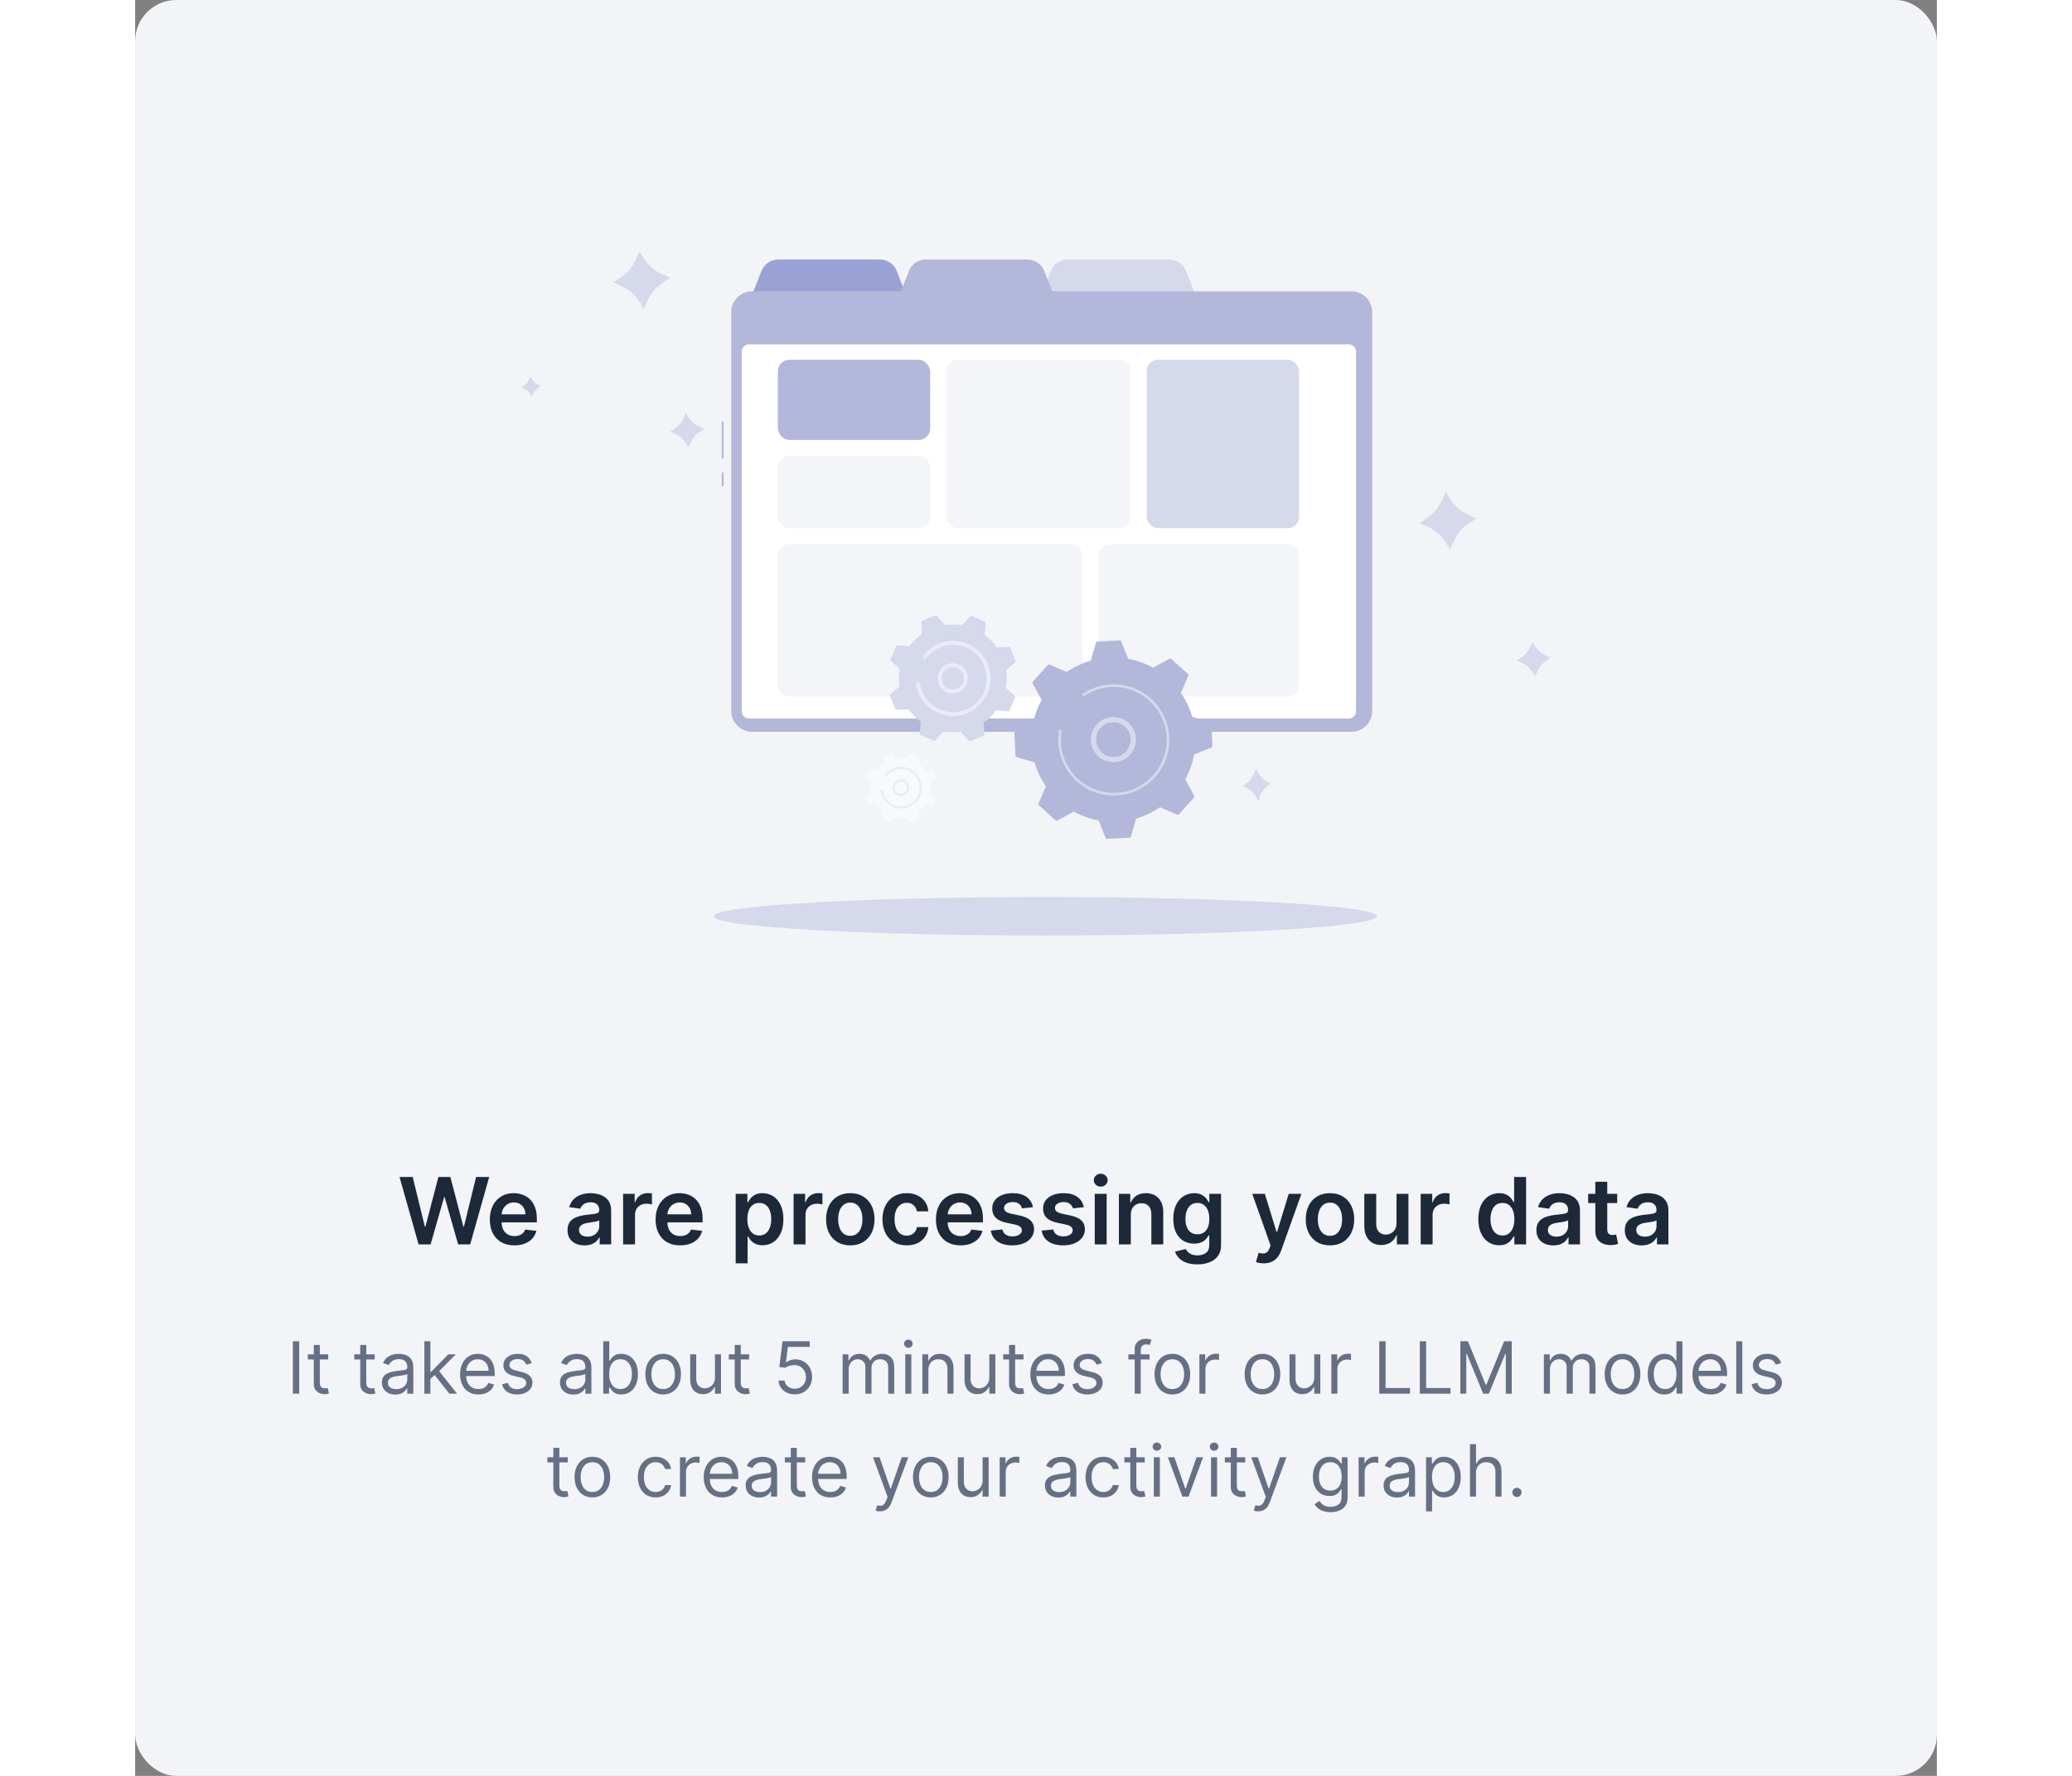 <svg width="350" height="300" viewBox="0 0 350 345" fill="none" xmlns="http://www.w3.org/2000/svg">
<rect x="0" y="0" width="350" height="345" fill="#808080" stroke="none"/>
<rect width="350" height="345" rx="8" fill="#F2F4F7"/>
<path d="M144.71 50.419L124.917 50.419C123.491 50.419 122.207 51.292 121.683 52.617L119.919 57.078L149.704 57.078L147.941 52.617C147.421 51.292 146.136 50.419 144.71 50.419Z" fill="#9AA2D5"/>
<path d="M200.906 50.419L181.113 50.419C179.687 50.419 178.402 51.292 177.879 52.617L176.115 57.078L205.9 57.078L204.136 52.617C203.616 51.292 202.335 50.419 200.906 50.419Z" fill="#D5D9EB"/>
<path d="M114.315 81.887L113.944 81.887L113.944 89.076L114.315 89.076L114.315 81.887Z" fill="#B3B8DB"/>
<path d="M114.316 91.805L113.944 91.805L113.944 94.444L114.316 94.444L114.316 91.805Z" fill="#B3B8DB"/>
<path d="M236.257 56.584L178.156 56.584L176.589 52.617C176.066 51.292 174.785 50.419 173.355 50.419L153.562 50.419C152.136 50.419 150.852 51.292 150.328 52.617L148.761 56.584L119.856 56.584C117.624 56.584 115.793 58.411 115.793 60.645L115.793 138.115C115.793 140.345 117.62 142.175 119.856 142.175L236.257 142.175C238.489 142.175 240.319 140.349 240.319 138.115L240.319 60.645C240.319 58.414 238.492 56.584 236.257 56.584Z" fill="#B3B8DB"/>
<path d="M237.167 138.193L237.167 68.287C237.167 67.523 236.547 66.903 235.782 66.903L119.228 66.903C118.463 66.903 117.843 67.523 117.843 68.287L117.843 138.193C117.843 138.957 118.463 139.577 119.228 139.577L235.782 139.577C236.547 139.577 237.167 138.957 237.167 138.193Z" fill="white"/>
<rect opacity="0.5" x="157.562" y="69.892" width="35.829" height="32.713" rx="2.23" fill="#EAECF5"/>
<rect opacity="0.5" x="124.848" y="105.72" width="59.195" height="29.598" rx="2.23" fill="#EAECF5"/>
<rect opacity="0.5" x="187.159" y="105.72" width="38.944" height="29.598" rx="2.23" fill="#EAECF5"/>
<rect x="124.848" y="69.892" width="29.598" height="15.578" rx="2.23" fill="#B3B8DB"/>
<rect opacity="0.5" x="124.848" y="88.585" width="29.598" height="14.02" rx="2.23" fill="#EAECF5"/>
<rect x="196.506" y="69.892" width="29.598" height="32.713" rx="2.23" fill="#D5D9EB"/>
<g clip-path="url(#clip0_3036_396)">
<g opacity="0.3">
<path d="M162.846 133.017C162.827 132.891 162.845 132.759 162.906 132.636C163.06 132.326 163.224 132.013 163.393 131.706C163.563 131.396 163.952 131.284 164.261 131.454C164.571 131.625 164.684 132.014 164.513 132.324C164.353 132.616 164.197 132.913 164.051 133.208C163.893 133.524 163.509 133.653 163.194 133.495C163 133.399 162.877 133.217 162.846 133.017L162.846 133.017Z" fill="#D5D9EB"/>
</g>
<path d="M174.38 132.425C174.295 132.52 174.278 132.659 174.34 132.77L176.092 135.963C175.269 137.451 174.677 139.081 174.363 140.804L170.99 142.159C170.872 142.207 170.797 142.324 170.803 142.452L171.018 146.816C171.025 146.944 171.111 147.053 171.234 147.089L174.724 148.104C175.206 149.787 175.956 151.351 176.921 152.751L175.492 156.101C175.442 156.218 175.472 156.354 175.566 156.44L178.799 159.374C178.894 159.459 179.032 159.476 179.144 159.414L182.33 157.659C183.816 158.483 185.443 159.076 187.163 159.391L188.516 162.77C188.563 162.889 188.68 162.964 188.808 162.958L193.165 162.742C193.292 162.735 193.401 162.649 193.437 162.526L194.45 159.03C196.13 158.547 197.691 157.796 199.088 156.828L202.432 158.26C202.549 158.31 202.685 158.28 202.771 158.186L205.699 154.947C205.785 154.852 205.801 154.714 205.74 154.602L203.987 151.409C204.81 149.921 205.402 148.291 205.716 146.568L209.089 145.213C209.208 145.165 209.283 145.048 209.276 144.92L209.061 140.556C209.055 140.428 208.968 140.318 208.846 140.283L205.356 139.268C204.873 137.585 204.124 136.021 203.158 134.621L204.587 131.271C204.638 131.153 204.608 131.017 204.513 130.931L201.28 127.998C201.186 127.912 201.047 127.896 200.936 127.958L197.749 129.713C196.264 128.888 194.636 128.295 192.917 127.981L191.564 124.601C191.516 124.483 191.399 124.408 191.271 124.414L186.915 124.63C186.788 124.636 186.678 124.722 186.642 124.845L185.629 128.342C183.949 128.825 182.388 129.576 180.991 130.543L177.647 129.112C177.53 129.061 177.394 129.091 177.308 129.186L174.38 132.425L174.38 132.425Z" fill="#B3B8DB"/>
<path d="M185.704 144.342C185.383 142.225 186.654 140.131 188.758 139.486C191.07 138.778 193.526 140.087 194.233 142.403C194.575 143.525 194.461 144.713 193.911 145.749C193.361 146.785 192.441 147.545 191.321 147.888C189.009 148.596 186.553 147.287 185.846 144.971C185.783 144.762 185.735 144.552 185.704 144.342ZM193.365 143.189C193.34 143.026 193.304 142.863 193.254 142.702C192.713 140.926 190.829 139.923 189.057 140.466C187.284 141.009 186.282 142.895 186.824 144.671C187.366 146.447 189.25 147.45 191.022 146.907C191.881 146.644 192.586 146.062 193.008 145.268C193.351 144.622 193.473 143.899 193.365 143.189V143.189Z" fill="#D5D9EB"/>
<path d="M179.455 145.381C179.401 145.017 179.363 144.649 179.345 144.276C179.339 144.159 179.335 144.042 179.333 143.925C179.324 143.346 179.359 142.768 179.441 142.198C179.442 142.19 179.443 142.183 179.444 142.175C179.447 142.153 179.45 142.131 179.454 142.109C179.46 142.066 179.467 142.023 179.474 141.98C179.493 141.868 179.581 141.785 179.688 141.769C179.714 141.765 179.741 141.765 179.768 141.769C179.907 141.792 180.001 141.924 179.979 142.064C179.861 142.782 179.82 143.518 179.856 144.251C180.035 147.892 182.094 151.002 185.043 152.686C186.683 153.623 188.599 154.118 190.62 154.018C190.975 154.001 191.326 153.966 191.672 153.913C194.002 153.559 196.122 152.423 197.725 150.649C199.567 148.613 200.506 145.979 200.371 143.234C200.09 137.566 195.262 133.187 189.606 133.467C189.257 133.484 188.911 133.519 188.568 133.571C187.082 133.797 185.662 134.346 184.411 135.184C184.379 135.206 184.343 135.219 184.307 135.224C184.213 135.239 184.113 135.199 184.057 135.114C183.978 134.996 184.009 134.837 184.127 134.758C185.44 133.879 186.931 133.302 188.491 133.065C188.851 133.01 189.215 132.974 189.581 132.955C195.519 132.661 200.588 137.263 200.882 143.209C201.024 146.091 200.037 148.855 198.104 150.993C196.421 152.855 194.196 154.048 191.75 154.419C191.386 154.475 191.018 154.512 190.646 154.53C187.769 154.673 185.01 153.684 182.876 151.748C181.017 150.061 179.826 147.831 179.456 145.38L179.455 145.381Z" fill="#D5D9EB"/>
<path d="M146.717 128.129C146.684 128.206 146.703 128.296 146.766 128.352L148.532 129.96C148.338 131.06 148.317 132.198 148.488 133.335L146.682 134.896C146.619 134.951 146.597 135.04 146.628 135.118L147.69 137.782C147.721 137.859 147.798 137.909 147.882 137.905L150.265 137.791C150.922 138.733 151.72 139.544 152.617 140.207L152.442 142.592C152.436 142.675 152.483 142.754 152.56 142.787L155.191 143.918C155.268 143.951 155.357 143.932 155.413 143.869L157.018 142.099C158.116 142.294 159.252 142.315 160.387 142.144L161.945 143.953C162 144.016 162.089 144.038 162.167 144.007L164.826 142.943C164.903 142.912 164.953 142.835 164.949 142.751L164.835 140.364C165.775 139.706 166.585 138.906 167.246 138.007L169.627 138.183C169.71 138.189 169.788 138.141 169.821 138.064L170.95 135.428C170.983 135.351 170.964 135.262 170.902 135.205L169.135 133.598C169.329 132.498 169.35 131.36 169.179 130.223L170.985 128.662C171.048 128.607 171.07 128.518 171.039 128.44L169.977 125.776C169.946 125.698 169.869 125.649 169.785 125.653L167.403 125.767C166.746 124.825 165.948 124.014 165.05 123.351L165.225 120.966C165.231 120.883 165.184 120.804 165.107 120.771L162.476 119.64C162.399 119.607 162.31 119.626 162.254 119.689L160.649 121.458C159.551 121.264 158.415 121.243 157.28 121.414L155.722 119.605C155.667 119.542 155.578 119.52 155.5 119.551L152.842 120.615C152.764 120.646 152.714 120.723 152.718 120.807L152.833 123.194C151.892 123.852 151.083 124.652 150.421 125.55L148.041 125.375C147.957 125.369 147.879 125.417 147.846 125.494L146.717 128.129Z" fill="#D5D9EB"/>
<path d="M156.233 133.131C155.944 132.576 155.841 131.945 155.941 131.316C156.064 130.542 156.481 129.863 157.115 129.402C158.422 128.453 160.257 128.746 161.206 130.056C162.153 131.37 161.861 133.205 160.553 134.155C159.92 134.615 159.145 134.801 158.373 134.677C157.6 134.553 156.921 134.136 156.462 133.501C156.376 133.382 156.3 133.258 156.233 133.131ZM160.745 130.781C160.697 130.688 160.642 130.598 160.579 130.511C159.881 129.548 158.531 129.332 157.569 130.031C157.103 130.369 156.796 130.869 156.706 131.439C156.615 132.008 156.752 132.579 157.089 133.046C157.427 133.513 157.926 133.82 158.495 133.911C159.063 134.002 159.633 133.865 160.099 133.527C160.974 132.891 161.231 131.714 160.745 130.781V130.781Z" fill="#EAECF5"/>
<path d="M152.426 135.185C152.312 134.967 152.209 134.742 152.116 134.509C151.932 134.047 151.794 133.566 151.707 133.077C151.703 133.055 151.699 133.033 151.695 133.011C151.667 132.842 151.753 132.679 151.898 132.603C151.933 132.584 151.972 132.571 152.013 132.564C152.224 132.528 152.423 132.671 152.459 132.882C152.536 133.339 152.663 133.789 152.835 134.221C152.844 134.245 152.854 134.269 152.864 134.292C153.281 135.31 153.936 136.186 154.766 136.862C155.217 137.229 155.72 137.538 156.265 137.778C156.27 137.78 156.274 137.782 156.278 137.784C156.292 137.79 156.305 137.796 156.319 137.802C157.92 138.49 159.692 138.513 161.31 137.865C161.519 137.782 161.723 137.688 161.92 137.585C163.246 136.891 164.286 135.771 164.884 134.375C165.571 132.771 165.593 130.996 164.947 129.375C164.301 127.756 163.064 126.483 161.463 125.794C159.863 125.106 158.09 125.083 156.472 125.731C156.267 125.813 156.066 125.906 155.871 126.008C155.024 126.45 154.284 127.073 153.706 127.835C153.67 127.881 153.626 127.918 153.577 127.943C153.448 128.011 153.286 128.002 153.163 127.908C152.993 127.778 152.96 127.535 153.09 127.364C153.737 126.512 154.565 125.815 155.512 125.32C155.73 125.206 155.955 125.102 156.185 125.01C157.995 124.286 159.978 124.311 161.769 125.081C163.56 125.851 164.945 127.272 165.667 129.087C166.39 130.9 166.365 132.887 165.596 134.681C164.927 136.243 163.764 137.496 162.28 138.272C162.059 138.387 161.832 138.492 161.598 138.586C158.093 139.987 154.135 138.466 152.425 135.184L152.426 135.185Z" fill="#EAECF5"/>
<path d="M142.041 150.988C142.023 151.03 142.033 151.08 142.068 151.111L143.048 152.003C142.94 152.613 142.928 153.244 143.023 153.875L142.022 154.741C141.986 154.771 141.974 154.82 141.992 154.864L142.581 156.341C142.598 156.384 142.641 156.412 142.687 156.41L144.008 156.346C144.373 156.869 144.815 157.318 145.313 157.686L145.216 159.009C145.212 159.055 145.239 159.099 145.281 159.117L146.741 159.744C146.783 159.763 146.833 159.752 146.864 159.717L147.754 158.736C148.363 158.844 148.993 158.855 149.622 158.76L150.487 159.764C150.517 159.799 150.566 159.811 150.61 159.794L152.084 159.204C152.127 159.186 152.155 159.144 152.153 159.097L152.089 157.773C152.611 157.408 153.06 156.965 153.427 156.466L154.747 156.563C154.793 156.567 154.837 156.54 154.855 156.498L155.481 155.036C155.499 154.993 155.489 154.944 155.454 154.912L154.474 154.02C154.582 153.411 154.594 152.779 154.499 152.149L155.5 151.283C155.536 151.253 155.548 151.203 155.53 151.16L154.941 149.682C154.924 149.639 154.881 149.612 154.835 149.614L153.514 149.677C153.149 149.155 152.707 148.705 152.209 148.338L152.306 147.015C152.309 146.968 152.283 146.925 152.24 146.907L150.781 146.279C150.739 146.261 150.689 146.272 150.658 146.306L149.768 147.288C149.159 147.18 148.529 147.168 147.899 147.263L147.035 146.26C147.005 146.225 146.955 146.213 146.912 146.23L145.438 146.82C145.395 146.837 145.367 146.88 145.369 146.926L145.433 148.25C144.911 148.615 144.462 149.059 144.095 149.557L142.775 149.46C142.729 149.457 142.685 149.483 142.667 149.526L142.041 150.988Z" fill="#F8F9FC"/>
<path d="M147.319 153.762C147.159 153.454 147.101 153.104 147.157 152.755C147.225 152.326 147.456 151.949 147.808 151.693C148.533 151.167 149.551 151.329 150.077 152.056C150.602 152.785 150.44 153.803 149.715 154.329C149.363 154.585 148.934 154.688 148.505 154.619C148.077 154.55 147.7 154.319 147.446 153.967C147.398 153.901 147.356 153.832 147.319 153.762ZM149.821 152.458C149.795 152.407 149.764 152.357 149.729 152.309C149.342 151.774 148.593 151.655 148.06 152.042C147.801 152.23 147.631 152.507 147.581 152.823C147.531 153.139 147.606 153.455 147.794 153.714C147.981 153.973 148.258 154.144 148.573 154.194C148.888 154.245 149.204 154.169 149.463 153.981C149.948 153.629 150.091 152.976 149.821 152.458V152.458Z" fill="#EAECF5"/>
<path d="M145.207 154.901C145.144 154.78 145.087 154.655 145.035 154.526C144.933 154.27 144.857 154.003 144.808 153.732C144.806 153.72 144.804 153.708 144.802 153.695C144.786 153.601 144.834 153.511 144.914 153.469C144.934 153.458 144.955 153.451 144.978 153.447C145.095 153.427 145.205 153.507 145.226 153.623C145.268 153.877 145.339 154.127 145.434 154.366C145.439 154.38 145.445 154.393 145.45 154.406C145.681 154.97 146.045 155.456 146.505 155.831C146.755 156.035 147.034 156.206 147.336 156.339C147.339 156.34 147.341 156.341 147.344 156.342C147.351 156.346 147.359 156.349 147.366 156.352C148.254 156.734 149.237 156.746 150.135 156.388C150.251 156.341 150.363 156.289 150.473 156.232C151.208 155.847 151.785 155.226 152.117 154.452C152.498 153.562 152.51 152.577 152.152 151.679C151.793 150.78 151.107 150.075 150.22 149.693C149.332 149.311 148.349 149.298 147.451 149.657C147.337 149.703 147.226 149.754 147.118 149.811C146.648 150.056 146.238 150.402 145.917 150.824C145.897 150.85 145.873 150.87 145.845 150.884C145.774 150.922 145.684 150.917 145.616 150.865C145.522 150.793 145.503 150.658 145.575 150.563C145.934 150.091 146.394 149.704 146.919 149.43C147.04 149.366 147.164 149.309 147.292 149.258C148.296 148.856 149.396 148.87 150.389 149.297C151.382 149.724 152.151 150.512 152.551 151.519C152.952 152.524 152.938 153.626 152.511 154.621C152.14 155.487 151.496 156.183 150.672 156.613C150.55 156.677 150.424 156.735 150.294 156.787C148.35 157.564 146.155 156.721 145.207 154.9L145.207 154.901Z" fill="#EAECF5"/>
</g>
<path d="M176.812 181.743C212.393 181.743 241.238 180.069 241.238 178.003C241.238 175.937 212.393 174.262 176.812 174.262C141.231 174.262 112.386 175.937 112.386 178.003C112.386 180.069 141.231 181.743 176.812 181.743Z" fill="#D5D9EB"/>
<path d="M106.543 81.273L106.987 80.275L107.592 81.192C108.077 81.935 108.749 82.515 109.557 82.866L110.553 83.311L109.638 83.918C108.897 84.404 108.319 85.079 107.969 85.888L107.525 86.887L106.919 85.969C106.435 85.227 105.762 84.647 104.955 84.296L103.959 83.851L104.874 83.243C105.614 82.758 106.193 82.083 106.543 81.273Z" fill="#D5D9EB"/>
<path d="M76.507 73.771L76.763 73.19L77.113 73.73C77.395 74.162 77.786 74.499 78.257 74.702L78.835 74.958L78.297 75.309C77.866 75.592 77.53 75.984 77.328 76.456L77.072 77.036L76.722 76.496C76.44 76.064 76.05 75.727 75.579 75.525L75 75.268L75.538 74.918C75.969 74.634 76.305 74.243 76.507 73.771Z" fill="#D5D9EB"/>
<path d="M270.99 125.751L271.434 124.752L272.04 125.67C272.524 126.412 273.197 126.992 274.004 127.343L275 127.788L274.085 128.396C273.345 128.881 272.766 129.556 272.416 130.366L271.972 131.364L271.367 130.447C270.882 129.705 270.209 129.124 269.402 128.774L268.406 128.328L269.321 127.721C270.061 127.235 270.64 126.561 270.99 125.751Z" fill="#D5D9EB"/>
<path d="M253.816 97.281L254.57 95.595L255.579 97.133C256.386 98.374 257.53 99.346 258.876 99.953L260.558 100.709L259.024 101.721C257.786 102.53 256.817 103.677 256.212 105.027L255.458 106.713L254.449 105.175C253.641 103.934 252.497 102.962 251.152 102.355L249.47 101.599L251.004 100.587C252.242 99.778 253.211 98.631 253.816 97.281Z" fill="#D5D9EB"/>
<path d="M97.204 50.548L97.957 48.862L98.966 50.4C99.774 51.642 100.918 52.613 102.263 53.22L103.945 53.976L102.411 54.988C101.173 55.797 100.204 56.944 99.599 58.294L98.845 59.98L97.836 58.442C97.029 57.201 95.885 56.229 94.539 55.622L92.857 54.866L94.391 53.854C95.629 53.045 96.598 51.898 97.204 50.548Z" fill="#D5D9EB"/>
<path d="M217.341 150.278L217.705 149.338L218.202 150.212C218.604 150.912 219.159 151.459 219.828 151.787L220.651 152.202L219.886 152.77C219.274 153.23 218.795 153.864 218.508 154.629L218.145 155.569L217.648 154.694C217.246 153.995 216.691 153.448 216.021 153.12L215.199 152.705L215.964 152.136C216.576 151.677 217.055 151.043 217.341 150.278Z" fill="#D5D9EB"/>
<path d="M55.059 241.744L51.364 228.653H53.915L56.273 238.273H56.395L58.913 228.653H61.234L63.758 238.279H63.873L66.232 228.653H68.783L65.088 241.744H62.748L60.128 232.558H60.026L57.398 241.744H55.059ZM73.669 241.935C72.685 241.935 71.835 241.731 71.119 241.322C70.407 240.908 69.86 240.325 69.476 239.57C69.093 238.812 68.901 237.919 68.901 236.892C68.901 235.882 69.093 234.996 69.476 234.233C69.864 233.466 70.405 232.869 71.1 232.443C71.794 232.013 72.61 231.798 73.548 231.798C74.153 231.798 74.724 231.896 75.261 232.092C75.802 232.283 76.279 232.582 76.693 232.987C77.11 233.391 77.439 233.907 77.677 234.533C77.916 235.156 78.035 235.897 78.035 236.758V237.467H69.987V235.908H75.817C75.813 235.465 75.717 235.07 75.529 234.725C75.342 234.376 75.08 234.101 74.743 233.901C74.411 233.7 74.023 233.6 73.58 233.6C73.107 233.6 72.691 233.715 72.333 233.945C71.975 234.171 71.696 234.47 71.496 234.84C71.3 235.207 71.2 235.609 71.196 236.048V237.41C71.196 237.981 71.3 238.471 71.509 238.88C71.718 239.285 72.01 239.596 72.385 239.813C72.76 240.026 73.198 240.133 73.701 240.133C74.038 240.133 74.343 240.086 74.615 239.992C74.888 239.894 75.125 239.751 75.325 239.564C75.525 239.376 75.676 239.144 75.779 238.867L77.939 239.11C77.803 239.681 77.543 240.18 77.159 240.606C76.78 241.028 76.294 241.356 75.702 241.59C75.11 241.82 74.432 241.935 73.669 241.935ZM87.283 241.942C86.661 241.942 86.1 241.831 85.602 241.609C85.107 241.384 84.715 241.051 84.425 240.612C84.14 240.173 83.997 239.632 83.997 238.989C83.997 238.435 84.1 237.977 84.304 237.614C84.509 237.252 84.788 236.962 85.141 236.745C85.495 236.528 85.894 236.364 86.337 236.253C86.784 236.138 87.246 236.055 87.724 236.004C88.299 235.944 88.766 235.891 89.124 235.844C89.482 235.793 89.742 235.716 89.903 235.614C90.07 235.507 90.153 235.343 90.153 235.121V235.083C90.153 234.602 90.01 234.229 89.725 233.965C89.439 233.7 89.028 233.568 88.491 233.568C87.924 233.568 87.475 233.692 87.142 233.939C86.814 234.186 86.592 234.478 86.477 234.815L84.317 234.508C84.487 233.911 84.769 233.413 85.161 233.012C85.553 232.607 86.032 232.305 86.599 232.104C87.166 231.9 87.792 231.798 88.478 231.798C88.951 231.798 89.422 231.853 89.891 231.964C90.359 232.075 90.788 232.258 91.175 232.514C91.563 232.765 91.874 233.108 92.109 233.543C92.347 233.977 92.467 234.521 92.467 235.173V241.744H90.242V240.395H90.166C90.025 240.668 89.827 240.923 89.571 241.162C89.32 241.396 89.002 241.586 88.619 241.731C88.239 241.871 87.794 241.942 87.283 241.942ZM87.884 240.242C88.348 240.242 88.751 240.15 89.092 239.967C89.433 239.779 89.695 239.532 89.878 239.225C90.065 238.918 90.159 238.584 90.159 238.222V237.065C90.087 237.124 89.963 237.18 89.788 237.231C89.618 237.282 89.426 237.327 89.213 237.365C89 237.403 88.789 237.438 88.58 237.467C88.371 237.497 88.19 237.523 88.037 237.544C87.692 237.591 87.383 237.668 87.11 237.774C86.837 237.881 86.622 238.03 86.465 238.222C86.307 238.409 86.228 238.652 86.228 238.95C86.228 239.376 86.384 239.698 86.695 239.916C87.006 240.133 87.402 240.242 87.884 240.242ZM94.793 241.744V231.925H97.037V233.562H97.139C97.318 232.995 97.625 232.558 98.06 232.251C98.499 231.94 98.999 231.785 99.562 231.785C99.69 231.785 99.832 231.791 99.99 231.804C100.152 231.813 100.286 231.827 100.393 231.849V233.977C100.295 233.943 100.139 233.913 99.926 233.888C99.717 233.858 99.515 233.843 99.319 233.843C98.897 233.843 98.518 233.935 98.181 234.118C97.849 234.297 97.587 234.546 97.395 234.866C97.203 235.185 97.107 235.554 97.107 235.972V241.744H94.793ZM105.872 241.935C104.888 241.935 104.038 241.731 103.322 241.322C102.61 240.908 102.063 240.325 101.679 239.57C101.296 238.812 101.104 237.919 101.104 236.892C101.104 235.882 101.296 234.996 101.679 234.233C102.067 233.466 102.608 232.869 103.303 232.443C103.997 232.013 104.813 231.798 105.751 231.798C106.356 231.798 106.927 231.896 107.464 232.092C108.005 232.283 108.483 232.582 108.896 232.987C109.313 233.391 109.642 233.907 109.88 234.533C110.119 235.156 110.238 235.897 110.238 236.758V237.467H102.191V235.908H108.02C108.016 235.465 107.92 235.07 107.733 234.725C107.545 234.376 107.283 234.101 106.946 233.901C106.614 233.7 106.226 233.6 105.783 233.6C105.31 233.6 104.894 233.715 104.536 233.945C104.179 234.171 103.899 234.47 103.699 234.84C103.503 235.207 103.403 235.609 103.399 236.048V237.41C103.399 237.981 103.503 238.471 103.712 238.88C103.921 239.285 104.213 239.596 104.588 239.813C104.963 240.026 105.402 240.133 105.904 240.133C106.241 240.133 106.546 240.086 106.818 239.992C107.091 239.894 107.328 239.751 107.528 239.564C107.728 239.376 107.88 239.144 107.982 238.867L110.142 239.11C110.006 239.681 109.746 240.18 109.362 240.606C108.983 241.028 108.497 241.356 107.905 241.59C107.313 241.82 106.635 241.935 105.872 241.935ZM116.661 245.425V231.925H118.936V233.549H119.07C119.19 233.31 119.358 233.057 119.575 232.788C119.793 232.516 120.087 232.283 120.457 232.092C120.828 231.896 121.301 231.798 121.877 231.798C122.635 231.798 123.319 231.992 123.928 232.379C124.542 232.763 125.028 233.332 125.386 234.086C125.748 234.836 125.929 235.756 125.929 236.847C125.929 237.925 125.752 238.842 125.399 239.596C125.045 240.35 124.563 240.925 123.954 241.322C123.345 241.718 122.654 241.916 121.883 241.916C121.32 241.916 120.854 241.822 120.483 241.635C120.112 241.447 119.814 241.222 119.588 240.957C119.367 240.689 119.194 240.435 119.07 240.197H118.975V245.425H116.661ZM118.93 236.835C118.93 237.47 119.019 238.026 119.198 238.503C119.381 238.98 119.644 239.353 119.984 239.621C120.33 239.886 120.747 240.018 121.237 240.018C121.749 240.018 122.177 239.881 122.522 239.609C122.867 239.332 123.127 238.955 123.302 238.477C123.481 237.996 123.57 237.448 123.57 236.835C123.57 236.225 123.483 235.684 123.308 235.211C123.134 234.738 122.874 234.367 122.528 234.099C122.183 233.83 121.753 233.696 121.237 233.696C120.743 233.696 120.323 233.826 119.978 234.086C119.633 234.346 119.371 234.71 119.192 235.179C119.017 235.648 118.93 236.2 118.93 236.835ZM127.911 241.744V231.925H130.154V233.562H130.256C130.435 232.995 130.742 232.558 131.177 232.251C131.616 231.94 132.117 231.785 132.679 231.785C132.807 231.785 132.95 231.791 133.107 231.804C133.269 231.813 133.403 231.827 133.51 231.849V233.977C133.412 233.943 133.256 233.913 133.043 233.888C132.835 233.858 132.632 233.843 132.436 233.843C132.014 233.843 131.635 233.935 131.298 234.118C130.966 234.297 130.704 234.546 130.512 234.866C130.32 235.185 130.225 235.554 130.225 235.972V241.744H127.911ZM138.926 241.935C137.967 241.935 137.136 241.724 136.433 241.303C135.73 240.881 135.184 240.291 134.796 239.532C134.413 238.773 134.221 237.887 134.221 236.873C134.221 235.859 134.413 234.97 134.796 234.207C135.184 233.445 135.73 232.852 136.433 232.43C137.136 232.009 137.967 231.798 138.926 231.798C139.884 231.798 140.715 232.009 141.419 232.43C142.122 232.852 142.665 233.445 143.049 234.207C143.436 234.97 143.63 235.859 143.63 236.873C143.63 237.887 143.436 238.773 143.049 239.532C142.665 240.291 142.122 240.881 141.419 241.303C140.715 241.724 139.884 241.935 138.926 241.935ZM138.938 240.082C139.458 240.082 139.893 239.939 140.242 239.653C140.592 239.364 140.852 238.976 141.022 238.49C141.197 238.004 141.284 237.463 141.284 236.867C141.284 236.266 141.197 235.722 141.022 235.237C140.852 234.746 140.592 234.357 140.242 234.067C139.893 233.777 139.458 233.632 138.938 233.632C138.406 233.632 137.963 233.777 137.609 234.067C137.259 234.357 136.997 234.746 136.823 235.237C136.652 235.722 136.567 236.266 136.567 236.867C136.567 237.463 136.652 238.004 136.823 238.49C136.997 238.976 137.259 239.364 137.609 239.653C137.963 239.939 138.406 240.082 138.938 240.082ZM149.877 241.935C148.897 241.935 148.055 241.72 147.352 241.29C146.653 240.859 146.114 240.265 145.735 239.506C145.36 238.744 145.172 237.866 145.172 236.873C145.172 235.876 145.364 234.996 145.748 234.233C146.131 233.466 146.672 232.869 147.371 232.443C148.074 232.013 148.905 231.798 149.864 231.798C150.661 231.798 151.366 231.945 151.98 232.239C152.598 232.528 153.09 232.94 153.456 233.472C153.823 234.001 154.032 234.619 154.083 235.326H151.871C151.782 234.853 151.569 234.459 151.232 234.144C150.9 233.824 150.454 233.664 149.896 233.664C149.423 233.664 149.008 233.792 148.65 234.048C148.292 234.299 148.013 234.661 147.812 235.134C147.616 235.607 147.518 236.174 147.518 236.835C147.518 237.504 147.616 238.079 147.812 238.56C148.008 239.038 148.283 239.406 148.637 239.666C148.995 239.922 149.415 240.05 149.896 240.05C150.237 240.05 150.542 239.986 150.81 239.858C151.083 239.726 151.311 239.536 151.494 239.289C151.677 239.042 151.803 238.742 151.871 238.388H154.083C154.027 239.082 153.823 239.698 153.469 240.235C153.116 240.768 152.634 241.185 152.025 241.488C151.415 241.786 150.699 241.935 149.877 241.935ZM160.329 241.935C159.345 241.935 158.495 241.731 157.779 241.322C157.067 240.908 156.52 240.325 156.136 239.57C155.753 238.812 155.561 237.919 155.561 236.892C155.561 235.882 155.753 234.996 156.136 234.233C156.524 233.466 157.065 232.869 157.76 232.443C158.454 232.013 159.271 231.798 160.208 231.798C160.813 231.798 161.384 231.896 161.921 232.092C162.462 232.283 162.94 232.582 163.353 232.987C163.771 233.391 164.099 233.907 164.337 234.533C164.576 235.156 164.695 235.897 164.695 236.758V237.467H156.648V235.908H162.477C162.473 235.465 162.377 235.07 162.19 234.725C162.002 234.376 161.74 234.101 161.403 233.901C161.071 233.7 160.683 233.6 160.24 233.6C159.767 233.6 159.351 233.715 158.994 233.945C158.636 234.171 158.356 234.47 158.156 234.84C157.96 235.207 157.86 235.609 157.856 236.048V237.41C157.856 237.981 157.96 238.471 158.169 238.88C158.378 239.285 158.67 239.596 159.045 239.813C159.42 240.026 159.859 240.133 160.361 240.133C160.698 240.133 161.003 240.086 161.275 239.992C161.548 239.894 161.785 239.751 161.985 239.564C162.185 239.376 162.337 239.144 162.439 238.867L164.599 239.11C164.463 239.681 164.203 240.18 163.82 240.606C163.44 241.028 162.954 241.356 162.362 241.59C161.77 241.82 161.092 241.935 160.329 241.935ZM174.413 234.521L172.303 234.751C172.244 234.538 172.139 234.337 171.99 234.15C171.845 233.962 171.649 233.811 171.402 233.696C171.155 233.581 170.852 233.523 170.494 233.523C170.013 233.523 169.608 233.628 169.28 233.837C168.956 234.045 168.796 234.316 168.801 234.648C168.796 234.934 168.901 235.166 169.114 235.345C169.331 235.524 169.689 235.671 170.188 235.786L171.862 236.144C172.791 236.345 173.482 236.662 173.933 237.097C174.389 237.531 174.619 238.1 174.624 238.803C174.619 239.421 174.438 239.967 174.08 240.44C173.727 240.908 173.234 241.275 172.604 241.539C171.973 241.803 171.249 241.935 170.43 241.935C169.229 241.935 168.261 241.684 167.528 241.181C166.796 240.674 166.359 239.969 166.218 239.065L168.475 238.848C168.577 239.291 168.794 239.626 169.127 239.852C169.459 240.077 169.891 240.19 170.424 240.19C170.974 240.19 171.415 240.077 171.747 239.852C172.084 239.626 172.252 239.347 172.252 239.014C172.252 238.733 172.144 238.501 171.926 238.318C171.713 238.134 171.381 237.994 170.929 237.896L169.254 237.544C168.313 237.348 167.616 237.018 167.164 236.553C166.712 236.085 166.489 235.492 166.493 234.776C166.489 234.171 166.653 233.647 166.985 233.204C167.322 232.756 167.788 232.411 168.385 232.168C168.986 231.921 169.678 231.798 170.462 231.798C171.613 231.798 172.519 232.043 173.179 232.533C173.844 233.023 174.255 233.685 174.413 234.521ZM184.292 234.521L182.182 234.751C182.123 234.538 182.018 234.337 181.869 234.15C181.724 233.962 181.528 233.811 181.281 233.696C181.034 233.581 180.731 233.523 180.373 233.523C179.892 233.523 179.487 233.628 179.159 233.837C178.835 234.045 178.675 234.316 178.679 234.648C178.675 234.934 178.78 235.166 178.993 235.345C179.21 235.524 179.568 235.671 180.066 235.786L181.741 236.144C182.67 236.345 183.361 236.662 183.812 237.097C184.268 237.531 184.498 238.1 184.503 238.803C184.498 239.421 184.317 239.967 183.959 240.44C183.606 240.908 183.113 241.275 182.483 241.539C181.852 241.803 181.128 241.935 180.309 241.935C179.108 241.935 178.14 241.684 177.407 241.181C176.674 240.674 176.238 239.969 176.097 239.065L178.353 238.848C178.456 239.291 178.673 239.626 179.005 239.852C179.338 240.077 179.77 240.19 180.303 240.19C180.853 240.19 181.294 240.077 181.626 239.852C181.963 239.626 182.131 239.347 182.131 239.014C182.131 238.733 182.022 238.501 181.805 238.318C181.592 238.134 181.26 237.994 180.808 237.896L179.133 237.544C178.191 237.348 177.495 237.018 177.043 236.553C176.591 236.085 176.368 235.492 176.372 234.776C176.368 234.171 176.532 233.647 176.864 233.204C177.201 232.756 177.667 232.411 178.264 232.168C178.865 231.921 179.557 231.798 180.341 231.798C181.492 231.798 182.397 232.043 183.058 232.533C183.723 233.023 184.134 233.685 184.292 234.521ZM186.411 241.744V231.925H188.725V241.744H186.411ZM187.574 230.532C187.207 230.532 186.892 230.411 186.628 230.168C186.364 229.92 186.232 229.624 186.232 229.279C186.232 228.93 186.364 228.634 186.628 228.391C186.892 228.144 187.207 228.02 187.574 228.02C187.945 228.02 188.26 228.144 188.52 228.391C188.784 228.634 188.916 228.93 188.916 229.279C188.916 229.624 188.784 229.92 188.52 230.168C188.26 230.411 187.945 230.532 187.574 230.532ZM193.418 235.991V241.744H191.104V231.925H193.316V233.594H193.431C193.657 233.044 194.017 232.607 194.511 232.283C195.009 231.96 195.625 231.798 196.358 231.798C197.036 231.798 197.626 231.943 198.129 232.232C198.636 232.522 199.028 232.942 199.305 233.492C199.586 234.041 199.725 234.708 199.72 235.492V241.744H197.407V235.85C197.407 235.194 197.236 234.68 196.895 234.31C196.559 233.939 196.092 233.754 195.495 233.754C195.09 233.754 194.73 233.843 194.415 234.022C194.104 234.197 193.859 234.45 193.68 234.783C193.505 235.115 193.418 235.518 193.418 235.991ZM206.343 245.63C205.512 245.63 204.798 245.517 204.201 245.291C203.605 245.07 203.125 244.771 202.763 244.396C202.401 244.021 202.149 243.606 202.009 243.15L204.093 242.645C204.186 242.837 204.323 243.026 204.502 243.214C204.681 243.406 204.921 243.563 205.224 243.687C205.531 243.815 205.916 243.879 206.381 243.879C207.037 243.879 207.581 243.719 208.011 243.399C208.441 243.084 208.657 242.564 208.657 241.84V239.979H208.541C208.422 240.218 208.247 240.463 208.017 240.715C207.791 240.966 207.491 241.177 207.116 241.347C206.745 241.518 206.279 241.603 205.716 241.603C204.962 241.603 204.278 241.426 203.664 241.072C203.055 240.715 202.569 240.182 202.207 239.474C201.849 238.763 201.67 237.872 201.67 236.803C201.67 235.724 201.849 234.815 202.207 234.073C202.569 233.327 203.057 232.763 203.671 232.379C204.284 231.992 204.968 231.798 205.723 231.798C206.298 231.798 206.771 231.896 207.142 232.092C207.517 232.283 207.815 232.516 208.036 232.788C208.258 233.057 208.426 233.31 208.541 233.549H208.669V231.925H210.951V241.903C210.951 242.743 210.751 243.438 210.35 243.987C209.95 244.537 209.402 244.948 208.708 245.221C208.013 245.494 207.225 245.63 206.343 245.63ZM206.362 239.788C206.852 239.788 207.269 239.668 207.615 239.43C207.96 239.191 208.222 238.848 208.401 238.401C208.58 237.953 208.669 237.416 208.669 236.79C208.669 236.172 208.58 235.631 208.401 235.166C208.226 234.702 207.966 234.342 207.621 234.086C207.28 233.826 206.86 233.696 206.362 233.696C205.846 233.696 205.416 233.83 205.071 234.099C204.725 234.367 204.465 234.736 204.291 235.205C204.116 235.669 204.029 236.197 204.029 236.79C204.029 237.391 204.116 237.917 204.291 238.369C204.47 238.816 204.732 239.166 205.077 239.417C205.426 239.664 205.855 239.788 206.362 239.788ZM219.226 245.425C218.91 245.425 218.619 245.4 218.35 245.349C218.086 245.302 217.875 245.246 217.717 245.183L218.254 243.38C218.591 243.478 218.891 243.525 219.155 243.521C219.42 243.516 219.652 243.433 219.852 243.271C220.057 243.114 220.229 242.849 220.37 242.479L220.568 241.948L217.008 231.925H219.462L221.725 239.34H221.827L224.097 231.925H226.557L222.626 242.933C222.443 243.452 222.2 243.898 221.898 244.269C221.595 244.644 221.224 244.929 220.785 245.125C220.351 245.325 219.831 245.425 219.226 245.425ZM232.107 241.935C231.149 241.935 230.318 241.724 229.614 241.303C228.911 240.881 228.366 240.291 227.978 239.532C227.595 238.773 227.403 237.887 227.403 236.873C227.403 235.859 227.595 234.97 227.978 234.207C228.366 233.445 228.911 232.852 229.614 232.43C230.318 232.009 231.149 231.798 232.107 231.798C233.066 231.798 233.897 232.009 234.6 232.43C235.303 232.852 235.847 233.445 236.23 234.207C236.618 234.97 236.812 235.859 236.812 236.873C236.812 237.887 236.618 238.773 236.23 239.532C235.847 240.291 235.303 240.881 234.6 241.303C233.897 241.724 233.066 241.935 232.107 241.935ZM232.12 240.082C232.64 240.082 233.075 239.939 233.424 239.653C233.774 239.364 234.033 238.976 234.204 238.49C234.379 238.004 234.466 237.463 234.466 236.867C234.466 236.266 234.379 235.722 234.204 235.237C234.033 234.746 233.774 234.357 233.424 234.067C233.075 233.777 232.64 233.632 232.12 233.632C231.587 233.632 231.144 233.777 230.791 234.067C230.441 234.357 230.179 234.746 230.004 235.237C229.834 235.722 229.749 236.266 229.749 236.867C229.749 237.463 229.834 238.004 230.004 238.49C230.179 238.976 230.441 239.364 230.791 239.653C231.144 239.939 231.587 240.082 232.12 240.082ZM245.034 237.614V231.925H247.348V241.744H245.104V239.999H245.002C244.78 240.548 244.416 240.998 243.909 241.347C243.406 241.697 242.786 241.871 242.049 241.871C241.405 241.871 240.836 241.729 240.342 241.443C239.852 241.153 239.468 240.734 239.191 240.184C238.914 239.63 238.776 238.961 238.776 238.177V231.925H241.09V237.819C241.09 238.441 241.26 238.935 241.601 239.302C241.942 239.668 242.389 239.852 242.943 239.852C243.284 239.852 243.615 239.769 243.934 239.602C244.254 239.436 244.516 239.189 244.72 238.861C244.929 238.528 245.034 238.113 245.034 237.614ZM249.727 241.744V231.925H251.971V233.562H252.073C252.252 232.995 252.559 232.558 252.993 232.251C253.432 231.94 253.933 231.785 254.495 231.785C254.623 231.785 254.766 231.791 254.924 231.804C255.086 231.813 255.22 231.827 255.326 231.849V233.977C255.228 233.943 255.073 233.913 254.86 233.888C254.651 233.858 254.449 233.843 254.253 233.843C253.831 233.843 253.451 233.935 253.115 234.118C252.782 234.297 252.52 234.546 252.329 234.866C252.137 235.185 252.041 235.554 252.041 235.972V241.744H249.727ZM264.972 241.916C264.201 241.916 263.51 241.718 262.901 241.322C262.292 240.925 261.81 240.35 261.456 239.596C261.103 238.842 260.926 237.925 260.926 236.847C260.926 235.756 261.105 234.836 261.463 234.086C261.825 233.332 262.313 232.763 262.927 232.379C263.54 231.992 264.224 231.798 264.978 231.798C265.554 231.798 266.027 231.896 266.397 232.092C266.768 232.283 267.062 232.516 267.28 232.788C267.497 233.057 267.665 233.31 267.785 233.549H267.88V228.653H270.201V241.744H267.925V240.197H267.785C267.665 240.435 267.493 240.689 267.267 240.957C267.041 241.222 266.743 241.447 266.372 241.635C266.001 241.822 265.535 241.916 264.972 241.916ZM265.618 240.018C266.108 240.018 266.525 239.886 266.87 239.621C267.216 239.353 267.478 238.98 267.657 238.503C267.836 238.026 267.925 237.47 267.925 236.835C267.925 236.2 267.836 235.648 267.657 235.179C267.482 234.71 267.222 234.346 266.877 234.086C266.536 233.826 266.116 233.696 265.618 233.696C265.102 233.696 264.672 233.83 264.326 234.099C263.981 234.367 263.721 234.738 263.547 235.211C263.372 235.684 263.285 236.225 263.285 236.835C263.285 237.448 263.372 237.996 263.547 238.477C263.726 238.955 263.988 239.332 264.333 239.609C264.682 239.881 265.111 240.018 265.618 240.018ZM275.492 241.942C274.87 241.942 274.309 241.831 273.811 241.609C273.316 241.384 272.924 241.051 272.634 240.612C272.349 240.173 272.206 239.632 272.206 238.989C272.206 238.435 272.309 237.977 272.513 237.614C272.718 237.252 272.997 236.962 273.35 236.745C273.704 236.528 274.103 236.364 274.546 236.253C274.993 236.138 275.456 236.055 275.933 236.004C276.508 235.944 276.975 235.891 277.333 235.844C277.691 235.793 277.951 235.716 278.112 235.614C278.279 235.507 278.362 235.343 278.362 235.121V235.083C278.362 234.602 278.219 234.229 277.934 233.965C277.648 233.7 277.237 233.568 276.7 233.568C276.133 233.568 275.684 233.692 275.351 233.939C275.023 234.186 274.801 234.478 274.686 234.815L272.526 234.508C272.696 233.911 272.978 233.413 273.37 233.012C273.762 232.607 274.241 232.305 274.808 232.104C275.375 231.9 276.001 231.798 276.687 231.798C277.16 231.798 277.631 231.853 278.1 231.964C278.568 232.075 278.997 232.258 279.384 232.514C279.772 232.765 280.083 233.108 280.318 233.543C280.556 233.977 280.676 234.521 280.676 235.173V241.744H278.451V240.395H278.375C278.234 240.668 278.036 240.923 277.78 241.162C277.529 241.396 277.211 241.586 276.828 241.731C276.448 241.871 276.003 241.942 275.492 241.942ZM276.093 240.242C276.557 240.242 276.96 240.15 277.301 239.967C277.642 239.779 277.904 239.532 278.087 239.225C278.274 238.918 278.368 238.584 278.368 238.222V237.065C278.296 237.124 278.172 237.18 277.997 237.231C277.827 237.282 277.635 237.327 277.422 237.365C277.209 237.403 276.998 237.438 276.789 237.467C276.581 237.497 276.399 237.523 276.246 237.544C275.901 237.591 275.592 237.668 275.319 237.774C275.046 237.881 274.831 238.03 274.674 238.222C274.516 238.409 274.437 238.652 274.437 238.95C274.437 239.376 274.593 239.698 274.904 239.916C275.215 240.133 275.611 240.242 276.093 240.242ZM287.905 231.925V233.715H282.261V231.925H287.905ZM283.654 229.573H285.968V238.791C285.968 239.102 286.015 239.34 286.109 239.506C286.207 239.668 286.335 239.779 286.492 239.839C286.65 239.898 286.825 239.928 287.017 239.928C287.161 239.928 287.294 239.918 287.413 239.896C287.536 239.875 287.63 239.856 287.694 239.839L288.084 241.648C287.96 241.69 287.784 241.737 287.554 241.788C287.328 241.84 287.051 241.869 286.723 241.878C286.143 241.895 285.621 241.808 285.157 241.616C284.692 241.42 284.323 241.117 284.051 240.708C283.782 240.299 283.65 239.788 283.654 239.174V229.573ZM292.666 241.942C292.043 241.942 291.483 241.831 290.984 241.609C290.49 241.384 290.098 241.051 289.808 240.612C289.523 240.173 289.38 239.632 289.38 238.989C289.38 238.435 289.482 237.977 289.687 237.614C289.891 237.252 290.171 236.962 290.524 236.745C290.878 236.528 291.276 236.364 291.72 236.253C292.167 236.138 292.629 236.055 293.107 236.004C293.682 235.944 294.149 235.891 294.506 235.844C294.864 235.793 295.124 235.716 295.286 235.614C295.453 235.507 295.536 235.343 295.536 235.121V235.083C295.536 234.602 295.393 234.229 295.107 233.965C294.822 233.7 294.411 233.568 293.874 233.568C293.307 233.568 292.857 233.692 292.525 233.939C292.197 234.186 291.975 234.478 291.86 234.815L289.7 234.508C289.87 233.911 290.151 233.413 290.543 233.012C290.935 232.607 291.415 232.305 291.982 232.104C292.548 231.9 293.175 231.798 293.861 231.798C294.334 231.798 294.805 231.853 295.274 231.964C295.742 232.075 296.171 232.258 296.558 232.514C296.946 232.765 297.257 233.108 297.492 233.543C297.73 233.977 297.85 234.521 297.85 235.173V241.744H295.625V240.395H295.548C295.408 240.668 295.21 240.923 294.954 241.162C294.703 241.396 294.385 241.586 294.002 241.731C293.622 241.871 293.177 241.942 292.666 241.942ZM293.266 240.242C293.731 240.242 294.134 240.15 294.475 239.967C294.815 239.779 295.078 239.532 295.261 239.225C295.448 238.918 295.542 238.584 295.542 238.222V237.065C295.47 237.124 295.346 237.18 295.171 237.231C295.001 237.282 294.809 237.327 294.596 237.365C294.383 237.403 294.172 237.438 293.963 237.467C293.754 237.497 293.573 237.523 293.42 237.544C293.075 237.591 292.766 237.668 292.493 237.774C292.22 237.881 292.005 238.03 291.847 238.222C291.69 238.409 291.611 238.652 291.611 238.95C291.611 239.376 291.766 239.698 292.078 239.916C292.389 240.133 292.785 240.242 293.266 240.242Z" fill="#1D2939"/>
<path d="M31.874 260.562V270.744H30.641V260.562H31.874ZM37.508 263.107V264.102H33.551V263.107H37.508ZM34.704 261.278H35.877V268.556C35.877 268.888 35.925 269.136 36.022 269.302C36.121 269.464 36.247 269.574 36.4 269.63C36.555 269.683 36.719 269.71 36.892 269.71C37.021 269.71 37.127 269.703 37.21 269.69C37.293 269.673 37.359 269.66 37.409 269.65L37.647 270.704C37.568 270.734 37.457 270.764 37.314 270.793C37.172 270.827 36.991 270.843 36.772 270.843C36.441 270.843 36.116 270.772 35.798 270.629C35.483 270.487 35.221 270.27 35.012 269.978C34.807 269.686 34.704 269.318 34.704 268.874V261.278ZM46.532 263.107V264.102H42.574V263.107H46.532ZM43.728 261.278H44.901V268.556C44.901 268.888 44.949 269.136 45.045 269.302C45.145 269.464 45.27 269.574 45.423 269.63C45.579 269.683 45.743 269.71 45.915 269.71C46.044 269.71 46.151 269.703 46.233 269.69C46.316 269.673 46.383 269.66 46.432 269.65L46.671 270.704C46.591 270.734 46.48 270.764 46.338 270.793C46.195 270.827 46.015 270.843 45.796 270.843C45.464 270.843 45.14 270.772 44.821 270.629C44.507 270.487 44.245 270.27 44.036 269.978C43.83 269.686 43.728 269.318 43.728 268.874V261.278ZM50.544 270.923C50.06 270.923 49.621 270.831 49.226 270.649C48.832 270.464 48.519 270.197 48.287 269.849C48.055 269.497 47.939 269.073 47.939 268.576C47.939 268.139 48.025 267.784 48.197 267.512C48.369 267.237 48.6 267.022 48.888 266.866C49.176 266.71 49.495 266.594 49.843 266.518C50.194 266.438 50.547 266.375 50.902 266.329C51.366 266.269 51.742 266.224 52.03 266.195C52.322 266.162 52.534 266.107 52.666 266.031C52.802 265.954 52.87 265.822 52.87 265.633V265.593C52.87 265.103 52.736 264.721 52.468 264.45C52.203 264.178 51.8 264.042 51.26 264.042C50.7 264.042 50.26 264.165 49.942 264.41C49.624 264.655 49.4 264.917 49.271 265.195L48.157 264.798C48.356 264.334 48.621 263.972 48.953 263.714C49.288 263.452 49.652 263.27 50.047 263.167C50.444 263.061 50.835 263.008 51.22 263.008C51.465 263.008 51.747 263.038 52.065 263.097C52.386 263.154 52.696 263.271 52.995 263.45C53.296 263.629 53.547 263.899 53.745 264.261C53.944 264.622 54.044 265.106 54.044 265.712V270.744H52.87V269.71H52.811C52.731 269.875 52.599 270.053 52.413 270.242C52.227 270.43 51.98 270.591 51.672 270.724C51.364 270.856 50.988 270.923 50.544 270.923ZM50.723 269.869C51.187 269.869 51.578 269.778 51.896 269.595C52.217 269.413 52.459 269.178 52.622 268.889C52.788 268.601 52.87 268.298 52.87 267.979V266.906C52.821 266.965 52.711 267.02 52.542 267.07C52.377 267.116 52.184 267.157 51.966 267.194C51.75 267.227 51.54 267.257 51.334 267.283C51.132 267.307 50.968 267.327 50.842 267.343C50.537 267.383 50.252 267.447 49.987 267.537C49.725 267.623 49.513 267.754 49.35 267.93C49.191 268.102 49.112 268.337 49.112 268.636C49.112 269.043 49.263 269.352 49.564 269.56C49.869 269.766 50.255 269.869 50.723 269.869ZM57.279 267.96L57.259 266.508H57.498L60.839 263.107H62.29L58.731 266.707H58.631L57.279 267.96ZM56.185 270.744V260.562H57.358V270.744H56.185ZM61.038 270.744L58.054 266.965L58.89 266.15L62.529 270.744H61.038ZM66.688 270.903C65.952 270.903 65.317 270.74 64.784 270.416C64.253 270.087 63.844 269.63 63.556 269.043C63.27 268.453 63.128 267.767 63.128 266.985C63.128 266.203 63.27 265.514 63.556 264.917C63.844 264.317 64.245 263.85 64.759 263.515C65.276 263.177 65.879 263.008 66.568 263.008C66.966 263.008 67.359 263.074 67.747 263.207C68.134 263.339 68.487 263.555 68.806 263.853C69.124 264.148 69.377 264.539 69.566 265.026C69.755 265.514 69.85 266.113 69.85 266.826V267.323H63.963V266.309H68.656C68.656 265.878 68.57 265.494 68.398 265.156C68.229 264.818 67.987 264.551 67.672 264.355C67.361 264.16 66.993 264.062 66.568 264.062C66.101 264.062 65.697 264.178 65.355 264.41C65.017 264.639 64.757 264.937 64.575 265.305C64.392 265.673 64.301 266.067 64.301 266.488V267.164C64.301 267.741 64.401 268.23 64.6 268.631C64.802 269.028 65.082 269.332 65.44 269.541C65.798 269.746 66.214 269.849 66.688 269.849C66.996 269.849 67.274 269.806 67.523 269.72C67.775 269.63 67.992 269.497 68.174 269.322C68.356 269.143 68.497 268.921 68.597 268.656L69.73 268.974C69.611 269.358 69.41 269.696 69.129 269.988C68.847 270.276 68.499 270.502 68.085 270.664C67.67 270.823 67.205 270.903 66.688 270.903ZM77.043 264.818L75.99 265.116C75.923 264.94 75.826 264.769 75.696 264.604C75.57 264.435 75.398 264.295 75.179 264.186C74.96 264.077 74.68 264.022 74.339 264.022C73.872 264.022 73.482 264.13 73.171 264.345C72.862 264.557 72.708 264.827 72.708 265.156C72.708 265.447 72.814 265.678 73.026 265.847C73.239 266.016 73.57 266.157 74.021 266.269L75.154 266.548C75.837 266.713 76.346 266.967 76.681 267.308C77.015 267.646 77.183 268.082 77.183 268.616C77.183 269.053 77.057 269.444 76.805 269.789C76.556 270.134 76.208 270.406 75.761 270.604C75.313 270.803 74.793 270.903 74.2 270.903C73.421 270.903 72.776 270.734 72.266 270.396C71.755 270.058 71.432 269.564 71.296 268.914L72.41 268.636C72.516 269.047 72.717 269.355 73.011 269.56C73.31 269.766 73.699 269.869 74.18 269.869C74.727 269.869 75.161 269.753 75.482 269.521C75.807 269.285 75.97 269.004 75.97 268.675C75.97 268.41 75.877 268.188 75.691 268.009C75.506 267.827 75.221 267.691 74.836 267.602L73.563 267.303C72.864 267.138 72.35 266.881 72.022 266.533C71.697 266.181 71.535 265.742 71.535 265.215C71.535 264.784 71.656 264.403 71.898 264.072C72.143 263.74 72.476 263.48 72.897 263.291C73.321 263.102 73.802 263.008 74.339 263.008C75.095 263.008 75.688 263.174 76.119 263.505C76.553 263.836 76.861 264.274 77.043 264.818ZM85.133 270.923C84.65 270.923 84.21 270.831 83.816 270.649C83.422 270.464 83.108 270.197 82.876 269.849C82.644 269.497 82.528 269.073 82.528 268.576C82.528 268.139 82.615 267.784 82.787 267.512C82.959 267.237 83.19 267.022 83.478 266.866C83.766 266.71 84.085 266.594 84.433 266.518C84.784 266.438 85.137 266.375 85.492 266.329C85.956 266.269 86.332 266.224 86.62 266.195C86.912 266.162 87.124 266.107 87.256 266.031C87.392 265.954 87.46 265.822 87.46 265.633V265.593C87.46 265.103 87.326 264.721 87.058 264.45C86.792 264.178 86.39 264.042 85.849 264.042C85.289 264.042 84.85 264.165 84.532 264.41C84.214 264.655 83.99 264.917 83.861 265.195L82.747 264.798C82.946 264.334 83.211 263.972 83.543 263.714C83.877 263.452 84.242 263.27 84.636 263.167C85.034 263.061 85.425 263.008 85.81 263.008C86.055 263.008 86.337 263.038 86.655 263.097C86.976 263.154 87.286 263.271 87.585 263.45C87.886 263.629 88.136 263.899 88.335 264.261C88.534 264.622 88.633 265.106 88.633 265.712V270.744H87.46V269.71H87.401C87.321 269.875 87.188 270.053 87.003 270.242C86.817 270.43 86.57 270.591 86.262 270.724C85.954 270.856 85.578 270.923 85.133 270.923ZM85.312 269.869C85.776 269.869 86.168 269.778 86.486 269.595C86.807 269.413 87.049 269.178 87.212 268.889C87.377 268.601 87.46 268.298 87.46 267.979V266.906C87.41 266.965 87.301 267.02 87.132 267.07C86.966 267.116 86.774 267.157 86.555 267.194C86.34 267.227 86.129 267.257 85.924 267.283C85.722 267.307 85.558 267.327 85.432 267.343C85.127 267.383 84.842 267.447 84.577 267.537C84.315 267.623 84.103 267.754 83.94 267.93C83.781 268.102 83.702 268.337 83.702 268.636C83.702 269.043 83.853 269.352 84.154 269.56C84.459 269.766 84.845 269.869 85.312 269.869ZM90.934 270.744V260.562H92.107V264.32H92.207C92.293 264.188 92.412 264.019 92.565 263.813C92.721 263.604 92.943 263.419 93.231 263.256C93.523 263.091 93.917 263.008 94.414 263.008C95.057 263.008 95.624 263.169 96.115 263.49C96.605 263.812 96.988 264.267 97.263 264.857C97.538 265.447 97.676 266.143 97.676 266.945C97.676 267.754 97.538 268.455 97.263 269.048C96.988 269.638 96.607 270.096 96.12 270.42C95.632 270.742 95.07 270.903 94.434 270.903C93.944 270.903 93.551 270.822 93.256 270.659C92.961 270.493 92.734 270.306 92.575 270.097C92.416 269.885 92.293 269.71 92.207 269.57H92.068V270.744H90.934ZM92.088 266.925C92.088 267.502 92.172 268.011 92.341 268.452C92.51 268.889 92.757 269.232 93.082 269.481C93.407 269.726 93.804 269.849 94.275 269.849C94.766 269.849 95.175 269.72 95.503 269.461C95.835 269.199 96.083 268.848 96.249 268.407C96.418 267.963 96.502 267.469 96.502 266.925C96.502 266.389 96.419 265.905 96.254 265.474C96.091 265.04 95.844 264.697 95.513 264.445C95.185 264.189 94.772 264.062 94.275 264.062C93.798 264.062 93.397 264.183 93.072 264.425C92.747 264.663 92.502 264.998 92.336 265.429C92.17 265.857 92.088 266.355 92.088 266.925ZM102.573 270.903C101.883 270.903 101.278 270.739 100.758 270.411C100.241 270.082 99.837 269.623 99.545 269.033C99.257 268.443 99.112 267.754 99.112 266.965C99.112 266.17 99.257 265.475 99.545 264.882C99.837 264.289 100.241 263.828 100.758 263.5C101.278 263.172 101.883 263.008 102.573 263.008C103.262 263.008 103.865 263.172 104.382 263.5C104.903 263.828 105.307 264.289 105.595 264.882C105.887 265.475 106.033 266.17 106.033 266.965C106.033 267.754 105.887 268.443 105.595 269.033C105.307 269.623 104.903 270.082 104.382 270.411C103.865 270.739 103.262 270.903 102.573 270.903ZM102.573 269.849C103.096 269.849 103.527 269.715 103.865 269.446C104.203 269.178 104.454 268.825 104.616 268.387C104.778 267.95 104.86 267.476 104.86 266.965C104.86 266.455 104.778 265.979 104.616 265.538C104.454 265.098 104.203 264.741 103.865 264.47C103.527 264.198 103.096 264.062 102.573 264.062C102.049 264.062 101.618 264.198 101.28 264.47C100.942 264.741 100.692 265.098 100.529 265.538C100.367 265.979 100.286 266.455 100.286 266.965C100.286 267.476 100.367 267.95 100.529 268.387C100.692 268.825 100.942 269.178 101.28 269.446C101.618 269.715 102.049 269.849 102.573 269.849ZM112.636 267.621V263.107H113.81V270.744H112.636V269.451H112.557C112.378 269.839 112.099 270.169 111.722 270.44C111.344 270.709 110.866 270.843 110.29 270.843C109.812 270.843 109.388 270.739 109.017 270.53C108.646 270.318 108.354 270 108.142 269.575C107.93 269.148 107.824 268.609 107.824 267.96V263.107H108.997V267.88C108.997 268.437 109.153 268.881 109.464 269.212C109.779 269.544 110.18 269.71 110.668 269.71C110.959 269.71 111.256 269.635 111.558 269.486C111.862 269.337 112.118 269.108 112.323 268.8C112.532 268.492 112.636 268.099 112.636 267.621ZM119.28 263.107V264.102H115.322V263.107H119.28ZM116.476 261.278H117.649V268.556C117.649 268.888 117.697 269.136 117.793 269.302C117.893 269.464 118.019 269.574 118.171 269.63C118.327 269.683 118.491 269.71 118.663 269.71C118.792 269.71 118.898 269.703 118.981 269.69C119.064 269.673 119.131 269.66 119.18 269.65L119.419 270.704C119.339 270.734 119.228 270.764 119.086 270.793C118.943 270.827 118.763 270.843 118.544 270.843C118.212 270.843 117.888 270.772 117.569 270.629C117.255 270.487 116.993 270.27 116.784 269.978C116.578 269.686 116.476 269.318 116.476 268.874V261.278ZM128.144 270.883C127.561 270.883 127.035 270.767 126.568 270.535C126.101 270.303 125.726 269.985 125.444 269.58C125.163 269.176 125.009 268.715 124.982 268.198H126.175C126.222 268.659 126.43 269.04 126.802 269.342C127.176 269.64 127.624 269.789 128.144 269.789C128.562 269.789 128.933 269.691 129.258 269.496C129.586 269.3 129.843 269.032 130.028 268.69C130.217 268.346 130.312 267.956 130.312 267.522C130.312 267.078 130.214 266.682 130.018 266.334C129.826 265.983 129.561 265.706 129.223 265.504C128.885 265.301 128.499 265.199 128.064 265.195C127.753 265.192 127.433 265.24 127.105 265.34C126.777 265.436 126.507 265.56 126.295 265.712L125.141 265.573L125.758 260.562H131.047V261.656H126.792L126.434 264.658H126.493C126.702 264.493 126.964 264.355 127.279 264.246C127.594 264.136 127.922 264.082 128.263 264.082C128.886 264.082 129.442 264.231 129.929 264.529C130.419 264.824 130.804 265.229 131.082 265.742C131.364 266.256 131.505 266.843 131.505 267.502C131.505 268.152 131.359 268.732 131.067 269.242C130.779 269.749 130.381 270.15 129.874 270.445C129.367 270.737 128.79 270.883 128.144 270.883ZM137.437 270.744V263.107H138.571V264.3H138.67C138.829 263.893 139.086 263.576 139.441 263.351C139.795 263.122 140.221 263.008 140.718 263.008C141.222 263.008 141.641 263.122 141.976 263.351C142.314 263.576 142.578 263.893 142.767 264.3H142.846C143.042 263.906 143.335 263.593 143.726 263.361C144.117 263.126 144.586 263.008 145.133 263.008C145.816 263.008 146.374 263.222 146.809 263.649C147.243 264.073 147.46 264.735 147.46 265.633V270.744H146.287V265.633C146.287 265.069 146.132 264.667 145.824 264.425C145.516 264.183 145.153 264.062 144.735 264.062C144.199 264.062 143.783 264.224 143.488 264.549C143.193 264.871 143.045 265.278 143.045 265.772V270.744H141.852V265.514C141.852 265.079 141.711 264.73 141.429 264.465C141.148 264.196 140.785 264.062 140.341 264.062C140.036 264.062 139.751 264.143 139.485 264.305C139.224 264.468 139.011 264.693 138.849 264.982C138.69 265.267 138.61 265.596 138.61 265.971V270.744H137.437ZM149.605 270.744V263.107H150.778V270.744H149.605ZM150.202 261.835C149.973 261.835 149.776 261.757 149.61 261.601C149.448 261.445 149.366 261.258 149.366 261.039C149.366 260.82 149.448 260.633 149.61 260.477C149.776 260.322 149.973 260.244 150.202 260.244C150.43 260.244 150.626 260.322 150.788 260.477C150.954 260.633 151.037 260.82 151.037 261.039C151.037 261.258 150.954 261.445 150.788 261.601C150.626 261.757 150.43 261.835 150.202 261.835ZM154.101 266.15V270.744H152.927V263.107H154.061V264.3H154.16C154.339 263.913 154.611 263.601 154.976 263.366C155.34 263.127 155.811 263.008 156.388 263.008C156.905 263.008 157.357 263.114 157.745 263.326C158.133 263.535 158.434 263.853 158.65 264.281C158.865 264.705 158.973 265.242 158.973 265.891V270.744H157.8V265.971C157.8 265.371 157.644 264.904 157.332 264.569C157.021 264.231 156.593 264.062 156.05 264.062C155.675 264.062 155.34 264.143 155.045 264.305C154.754 264.468 154.523 264.705 154.354 265.016C154.185 265.328 154.101 265.706 154.101 266.15ZM165.929 267.621V263.107H167.103V270.744H165.929V269.451H165.85C165.671 269.839 165.392 270.169 165.015 270.44C164.637 270.709 164.159 270.843 163.583 270.843C163.105 270.843 162.681 270.739 162.31 270.53C161.939 270.318 161.647 270 161.435 269.575C161.223 269.148 161.117 268.609 161.117 267.96V263.107H162.29V267.88C162.29 268.437 162.446 268.881 162.757 269.212C163.072 269.544 163.473 269.71 163.961 269.71C164.252 269.71 164.549 269.635 164.85 269.486C165.155 269.337 165.411 269.108 165.616 268.8C165.825 268.492 165.929 268.099 165.929 267.621ZM172.573 263.107V264.102H168.615V263.107H172.573ZM169.769 261.278H170.942V268.556C170.942 268.888 170.99 269.136 171.086 269.302C171.186 269.464 171.311 269.574 171.464 269.63C171.62 269.683 171.784 269.71 171.956 269.71C172.085 269.71 172.191 269.703 172.274 269.69C172.357 269.673 172.423 269.66 172.473 269.65L172.712 270.704C172.632 270.734 172.521 270.764 172.379 270.793C172.236 270.827 172.056 270.843 171.837 270.843C171.505 270.843 171.181 270.772 170.862 270.629C170.548 270.487 170.286 270.27 170.077 269.978C169.871 269.686 169.769 269.318 169.769 268.874V261.278ZM177.457 270.903C176.721 270.903 176.087 270.74 175.553 270.416C175.023 270.087 174.613 269.63 174.325 269.043C174.04 268.453 173.898 267.767 173.898 266.985C173.898 266.203 174.04 265.514 174.325 264.917C174.613 264.317 175.015 263.85 175.528 263.515C176.045 263.177 176.648 263.008 177.338 263.008C177.736 263.008 178.128 263.074 178.516 263.207C178.904 263.339 179.257 263.555 179.575 263.853C179.893 264.148 180.147 264.539 180.336 265.026C180.525 265.514 180.619 266.113 180.619 266.826V267.323H174.733V266.309H179.426C179.426 265.878 179.34 265.494 179.167 265.156C178.998 264.818 178.756 264.551 178.442 264.355C178.13 264.16 177.762 264.062 177.338 264.062C176.871 264.062 176.466 264.178 176.125 264.41C175.787 264.639 175.527 264.937 175.344 265.305C175.162 265.673 175.071 266.067 175.071 266.488V267.164C175.071 267.741 175.17 268.23 175.369 268.631C175.571 269.028 175.851 269.332 176.209 269.541C176.567 269.746 176.983 269.849 177.457 269.849C177.765 269.849 178.044 269.806 178.292 269.72C178.544 269.63 178.761 269.497 178.944 269.322C179.126 269.143 179.267 268.921 179.366 268.656L180.5 268.974C180.381 269.358 180.18 269.696 179.898 269.988C179.617 270.276 179.269 270.502 178.854 270.664C178.44 270.823 177.974 270.903 177.457 270.903ZM187.813 264.818L186.759 265.116C186.693 264.94 186.595 264.769 186.466 264.604C186.34 264.435 186.167 264.295 185.949 264.186C185.73 264.077 185.45 264.022 185.108 264.022C184.641 264.022 184.252 264.13 183.94 264.345C183.632 264.557 183.478 264.827 183.478 265.156C183.478 265.447 183.584 265.678 183.796 265.847C184.008 266.016 184.34 266.157 184.79 266.269L185.924 266.548C186.607 266.713 187.115 266.967 187.45 267.308C187.785 267.646 187.952 268.082 187.952 268.616C187.952 269.053 187.826 269.444 187.574 269.789C187.326 270.134 186.978 270.406 186.53 270.604C186.083 270.803 185.563 270.903 184.969 270.903C184.19 270.903 183.546 270.734 183.035 270.396C182.525 270.058 182.202 269.564 182.066 268.914L183.18 268.636C183.286 269.047 183.486 269.355 183.781 269.56C184.079 269.766 184.469 269.869 184.949 269.869C185.496 269.869 185.93 269.753 186.252 269.521C186.577 269.285 186.739 269.004 186.739 268.675C186.739 268.41 186.646 268.188 186.461 268.009C186.275 267.827 185.99 267.691 185.606 267.602L184.333 267.303C183.634 267.138 183.12 266.881 182.792 266.533C182.467 266.181 182.305 265.742 182.305 265.215C182.305 264.784 182.425 264.403 182.667 264.072C182.913 263.74 183.246 263.48 183.667 263.291C184.091 263.102 184.572 263.008 185.108 263.008C185.864 263.008 186.457 263.174 186.888 263.505C187.323 263.836 187.631 264.274 187.813 264.818ZM197.056 263.107V264.102H192.94V263.107H197.056ZM194.173 270.744V262.053C194.173 261.616 194.276 261.251 194.481 260.96C194.687 260.668 194.953 260.449 195.282 260.303C195.61 260.157 195.956 260.085 196.321 260.085C196.609 260.085 196.844 260.108 197.027 260.154C197.209 260.201 197.345 260.244 197.434 260.283L197.096 261.298C197.037 261.278 196.954 261.253 196.848 261.223C196.745 261.193 196.609 261.178 196.44 261.178C196.052 261.178 195.772 261.276 195.6 261.472C195.431 261.667 195.346 261.954 195.346 262.332V270.744H194.173ZM201.489 270.903C200.799 270.903 200.194 270.739 199.674 270.411C199.157 270.082 198.753 269.623 198.461 269.033C198.173 268.443 198.028 267.754 198.028 266.965C198.028 266.17 198.173 265.475 198.461 264.882C198.753 264.289 199.157 263.828 199.674 263.5C200.194 263.172 200.799 263.008 201.489 263.008C202.178 263.008 202.781 263.172 203.298 263.5C203.819 263.828 204.223 264.289 204.511 264.882C204.803 265.475 204.949 266.17 204.949 266.965C204.949 267.754 204.803 268.443 204.511 269.033C204.223 269.623 203.819 270.082 203.298 270.411C202.781 270.739 202.178 270.903 201.489 270.903ZM201.489 269.849C202.012 269.849 202.443 269.715 202.781 269.446C203.119 269.178 203.37 268.825 203.532 268.387C203.694 267.95 203.776 267.476 203.776 266.965C203.776 266.455 203.694 265.979 203.532 265.538C203.37 265.098 203.119 264.741 202.781 264.47C202.443 264.198 202.012 264.062 201.489 264.062C200.965 264.062 200.534 264.198 200.196 264.47C199.858 264.741 199.608 265.098 199.445 265.538C199.283 265.979 199.202 266.455 199.202 266.965C199.202 267.476 199.283 267.95 199.445 268.387C199.608 268.825 199.858 269.178 200.196 269.446C200.534 269.715 200.965 269.849 201.489 269.849ZM206.74 270.744V263.107H207.873V264.261H207.953C208.092 263.883 208.344 263.576 208.709 263.341C209.073 263.106 209.484 262.988 209.942 262.988C210.028 262.988 210.135 262.99 210.265 262.993C210.394 262.996 210.492 263.001 210.558 263.008V264.201C210.518 264.191 210.427 264.176 210.285 264.156C210.145 264.133 209.998 264.121 209.842 264.121C209.471 264.121 209.14 264.199 208.848 264.355C208.559 264.508 208.331 264.72 208.162 264.992C207.996 265.26 207.913 265.567 207.913 265.911V270.744H206.74ZM218.989 270.903C218.299 270.903 217.694 270.739 217.174 270.411C216.657 270.082 216.253 269.623 215.961 269.033C215.673 268.443 215.528 267.754 215.528 266.965C215.528 266.17 215.673 265.475 215.961 264.882C216.253 264.289 216.657 263.828 217.174 263.5C217.694 263.172 218.299 263.008 218.989 263.008C219.678 263.008 220.281 263.172 220.798 263.5C221.319 263.828 221.723 264.289 222.011 264.882C222.303 265.475 222.449 266.17 222.449 266.965C222.449 267.754 222.303 268.443 222.011 269.033C221.723 269.623 221.319 270.082 220.798 270.411C220.281 270.739 219.678 270.903 218.989 270.903ZM218.989 269.849C219.512 269.849 219.943 269.715 220.281 269.446C220.619 269.178 220.87 268.825 221.032 268.387C221.194 267.95 221.276 267.476 221.276 266.965C221.276 266.455 221.194 265.979 221.032 265.538C220.87 265.098 220.619 264.741 220.281 264.47C219.943 264.198 219.512 264.062 218.989 264.062C218.465 264.062 218.034 264.198 217.696 264.47C217.358 264.741 217.108 265.098 216.945 265.538C216.783 265.979 216.702 266.455 216.702 266.965C216.702 267.476 216.783 267.95 216.945 268.387C217.108 268.825 217.358 269.178 217.696 269.446C218.034 269.715 218.465 269.849 218.989 269.849ZM229.052 267.621V263.107H230.226V270.744H229.052V269.451H228.973C228.794 269.839 228.515 270.169 228.138 270.44C227.76 270.709 227.282 270.843 226.706 270.843C226.229 270.843 225.804 270.739 225.433 270.53C225.062 270.318 224.77 270 224.558 269.575C224.346 269.148 224.24 268.609 224.24 267.96V263.107H225.413V267.88C225.413 268.437 225.569 268.881 225.881 269.212C226.195 269.544 226.596 269.71 227.084 269.71C227.375 269.71 227.672 269.635 227.974 269.486C228.278 269.337 228.534 269.108 228.739 268.8C228.948 268.492 229.052 268.099 229.052 267.621ZM232.375 270.744V263.107H233.508V264.261H233.588C233.727 263.883 233.979 263.576 234.343 263.341C234.708 263.106 235.119 262.988 235.576 262.988C235.663 262.988 235.77 262.99 235.9 262.993C236.029 262.996 236.127 263.001 236.193 263.008V264.201C236.153 264.191 236.062 264.176 235.919 264.156C235.78 264.133 235.633 264.121 235.477 264.121C235.106 264.121 234.774 264.199 234.483 264.355C234.194 264.508 233.966 264.72 233.797 264.992C233.631 265.26 233.548 265.567 233.548 265.911V270.744H232.375ZM241.68 270.744V260.562H242.913V269.65H247.646V270.744H241.68ZM249.555 270.744V260.562H250.788V269.65H255.521V270.744H249.555ZM257.43 260.562H258.902L262.362 269.014H262.481L265.942 260.562H267.413V270.744H266.26V263.008H266.16L262.979 270.744H261.865L258.683 263.008H258.584V270.744H257.43V260.562ZM273.664 270.744V263.107H274.797V264.3H274.897C275.056 263.893 275.313 263.576 275.667 263.351C276.022 263.122 276.448 263.008 276.945 263.008C277.449 263.008 277.868 263.122 278.203 263.351C278.541 263.576 278.804 263.893 278.993 264.3H279.073C279.268 263.906 279.562 263.593 279.953 263.361C280.344 263.126 280.813 263.008 281.36 263.008C282.042 263.008 282.601 263.222 283.035 263.649C283.469 264.073 283.686 264.735 283.686 265.633V270.744H282.513V265.633C282.513 265.069 282.359 264.667 282.051 264.425C281.743 264.183 281.38 264.062 280.962 264.062C280.425 264.062 280.009 264.224 279.714 264.549C279.419 264.871 279.272 265.278 279.272 265.772V270.744H278.078V265.514C278.078 265.079 277.938 264.73 277.656 264.465C277.374 264.196 277.011 264.062 276.567 264.062C276.262 264.062 275.977 264.143 275.712 264.305C275.45 264.468 275.238 264.693 275.076 264.982C274.917 265.267 274.837 265.596 274.837 265.971V270.744H273.664ZM288.934 270.903C288.245 270.903 287.64 270.739 287.119 270.411C286.602 270.082 286.198 269.623 285.906 269.033C285.618 268.443 285.474 267.754 285.474 266.965C285.474 266.17 285.618 265.475 285.906 264.882C286.198 264.289 286.602 263.828 287.119 263.5C287.64 263.172 288.245 263.008 288.934 263.008C289.623 263.008 290.227 263.172 290.744 263.5C291.264 263.828 291.668 264.289 291.957 264.882C292.248 265.475 292.394 266.17 292.394 266.965C292.394 267.754 292.248 268.443 291.957 269.033C291.668 269.623 291.264 270.082 290.744 270.411C290.227 270.739 289.623 270.903 288.934 270.903ZM288.934 269.849C289.458 269.849 289.888 269.715 290.227 269.446C290.565 269.178 290.815 268.825 290.977 268.387C291.14 267.95 291.221 267.476 291.221 266.965C291.221 266.455 291.14 265.979 290.977 265.538C290.815 265.098 290.565 264.741 290.227 264.47C289.888 264.198 289.458 264.062 288.934 264.062C288.41 264.062 287.979 264.198 287.641 264.47C287.303 264.741 287.053 265.098 286.891 265.538C286.728 265.979 286.647 266.455 286.647 266.965C286.647 267.476 286.728 267.95 286.891 268.387C287.053 268.825 287.303 269.178 287.641 269.446C287.979 269.715 288.41 269.849 288.934 269.849ZM297.069 270.903C296.432 270.903 295.871 270.742 295.383 270.42C294.896 270.096 294.515 269.638 294.24 269.048C293.965 268.455 293.827 267.754 293.827 266.945C293.827 266.143 293.965 265.447 294.24 264.857C294.515 264.267 294.898 263.812 295.388 263.49C295.879 263.169 296.446 263.008 297.089 263.008C297.586 263.008 297.979 263.091 298.267 263.256C298.559 263.419 298.781 263.604 298.933 263.813C299.089 264.019 299.21 264.188 299.296 264.32H299.395V260.562H300.569V270.744H299.435V269.57H299.296C299.21 269.71 299.087 269.885 298.928 270.097C298.769 270.306 298.542 270.493 298.247 270.659C297.952 270.822 297.559 270.903 297.069 270.903ZM297.228 269.849C297.698 269.849 298.096 269.726 298.421 269.481C298.746 269.232 298.993 268.889 299.162 268.452C299.331 268.011 299.415 267.502 299.415 266.925C299.415 266.355 299.332 265.857 299.167 265.429C299.001 264.998 298.756 264.663 298.431 264.425C298.106 264.183 297.705 264.062 297.228 264.062C296.731 264.062 296.316 264.189 295.985 264.445C295.657 264.697 295.41 265.04 295.244 265.474C295.082 265.905 295.001 266.389 295.001 266.925C295.001 267.469 295.083 267.963 295.249 268.407C295.418 268.848 295.667 269.199 295.995 269.461C296.326 269.72 296.737 269.849 297.228 269.849ZM306.082 270.903C305.346 270.903 304.712 270.74 304.178 270.416C303.648 270.087 303.238 269.63 302.95 269.043C302.665 268.453 302.523 267.767 302.523 266.985C302.523 266.203 302.665 265.514 302.95 264.917C303.238 264.317 303.64 263.85 304.153 263.515C304.67 263.177 305.273 263.008 305.963 263.008C306.361 263.008 306.753 263.074 307.141 263.207C307.529 263.339 307.882 263.555 308.2 263.853C308.518 264.148 308.772 264.539 308.961 265.026C309.15 265.514 309.244 266.113 309.244 266.826V267.323H303.358V266.309H308.051C308.051 265.878 307.965 265.494 307.792 265.156C307.623 264.818 307.381 264.551 307.067 264.355C306.755 264.16 306.387 264.062 305.963 264.062C305.496 264.062 305.091 264.178 304.75 264.41C304.412 264.639 304.152 264.937 303.969 265.305C303.787 265.673 303.696 266.067 303.696 266.488V267.164C303.696 267.741 303.795 268.23 303.994 268.631C304.196 269.028 304.476 269.332 304.834 269.541C305.192 269.746 305.608 269.849 306.082 269.849C306.39 269.849 306.669 269.806 306.917 269.72C307.169 269.63 307.386 269.497 307.569 269.322C307.751 269.143 307.892 268.921 307.991 268.656L309.125 268.974C309.006 269.358 308.805 269.696 308.523 269.988C308.242 270.276 307.894 270.502 307.479 270.664C307.065 270.823 306.599 270.903 306.082 270.903ZM312.202 260.562V270.744H311.029V260.562H312.202ZM319.76 264.818L318.706 265.116C318.64 264.94 318.542 264.769 318.413 264.604C318.287 264.435 318.115 264.295 317.896 264.186C317.677 264.077 317.397 264.022 317.056 264.022C316.588 264.022 316.199 264.13 315.887 264.345C315.579 264.557 315.425 264.827 315.425 265.156C315.425 265.447 315.531 265.678 315.743 265.847C315.955 266.016 316.287 266.157 316.738 266.269L317.871 266.548C318.554 266.713 319.063 266.967 319.397 267.308C319.732 267.646 319.9 268.082 319.9 268.616C319.9 269.053 319.774 269.444 319.522 269.789C319.273 270.134 318.925 270.406 318.478 270.604C318.03 270.803 317.51 270.903 316.917 270.903C316.138 270.903 315.493 270.734 314.983 270.396C314.472 270.058 314.149 269.564 314.013 268.914L315.127 268.636C315.233 269.047 315.433 269.355 315.728 269.56C316.027 269.766 316.416 269.869 316.897 269.869C317.444 269.869 317.878 269.753 318.199 269.521C318.524 269.285 318.686 269.004 318.686 268.675C318.686 268.41 318.594 268.188 318.408 268.009C318.222 267.827 317.937 267.691 317.553 267.602L316.28 267.303C315.581 267.138 315.067 266.881 314.739 266.533C314.414 266.181 314.252 265.742 314.252 265.215C314.252 264.784 314.373 264.403 314.615 264.072C314.86 263.74 315.193 263.48 315.614 263.291C316.038 263.102 316.519 263.008 317.056 263.008C317.811 263.008 318.405 263.174 318.836 263.505C319.27 263.836 319.578 264.274 319.76 264.818ZM84.04 283.107V284.102H80.083V283.107H84.04ZM81.236 281.278H82.41V288.556C82.41 288.888 82.458 289.136 82.554 289.302C82.653 289.464 82.779 289.574 82.932 289.63C83.088 289.683 83.252 289.71 83.424 289.71C83.553 289.71 83.659 289.703 83.742 289.69C83.825 289.673 83.891 289.66 83.941 289.65L84.18 290.704C84.1 290.734 83.989 290.764 83.847 290.793C83.704 290.827 83.523 290.843 83.305 290.843C82.973 290.843 82.648 290.772 82.33 290.629C82.015 290.487 81.754 290.27 81.545 289.978C81.339 289.686 81.236 289.318 81.236 288.874V281.278ZM88.826 290.903C88.136 290.903 87.531 290.739 87.011 290.411C86.494 290.082 86.09 289.623 85.798 289.033C85.51 288.443 85.365 287.754 85.365 286.965C85.365 286.17 85.51 285.475 85.798 284.882C86.09 284.289 86.494 283.828 87.011 283.5C87.531 283.172 88.136 283.008 88.826 283.008C89.515 283.008 90.118 283.172 90.635 283.5C91.156 283.828 91.56 284.289 91.848 284.882C92.14 285.475 92.286 286.17 92.286 286.965C92.286 287.754 92.14 288.443 91.848 289.033C91.56 289.623 91.156 290.082 90.635 290.411C90.118 290.739 89.515 290.903 88.826 290.903ZM88.826 289.849C89.349 289.849 89.78 289.715 90.118 289.446C90.456 289.178 90.707 288.825 90.869 288.387C91.031 287.95 91.112 287.476 91.112 286.965C91.112 286.455 91.031 285.979 90.869 285.538C90.707 285.098 90.456 284.741 90.118 284.47C89.78 284.198 89.349 284.062 88.826 284.062C88.302 284.062 87.871 284.198 87.533 284.47C87.195 284.741 86.945 285.098 86.782 285.538C86.62 285.979 86.539 286.455 86.539 286.965C86.539 287.476 86.62 287.95 86.782 288.387C86.945 288.825 87.195 289.178 87.533 289.446C87.871 289.715 88.302 289.849 88.826 289.849ZM101.117 290.903C100.401 290.903 99.784 290.734 99.267 290.396C98.75 290.058 98.352 289.592 98.074 288.999C97.796 288.405 97.656 287.728 97.656 286.965C97.656 286.19 97.799 285.505 98.084 284.912C98.372 284.315 98.773 283.85 99.287 283.515C99.804 283.177 100.407 283.008 101.097 283.008C101.634 283.008 102.118 283.107 102.548 283.306C102.979 283.505 103.332 283.783 103.607 284.141C103.882 284.499 104.053 284.917 104.119 285.394H102.946C102.857 285.046 102.658 284.738 102.35 284.47C102.045 284.198 101.634 284.062 101.117 284.062C100.659 284.062 100.258 284.181 99.913 284.42C99.572 284.655 99.305 284.988 99.113 285.419C98.924 285.847 98.83 286.349 98.83 286.925C98.83 287.515 98.922 288.029 99.108 288.467C99.297 288.904 99.562 289.244 99.903 289.486C100.248 289.728 100.653 289.849 101.117 289.849C101.421 289.849 101.698 289.796 101.947 289.69C102.195 289.584 102.406 289.431 102.578 289.232C102.751 289.033 102.873 288.795 102.946 288.516H104.119C104.053 288.967 103.889 289.373 103.627 289.734C103.369 290.092 103.026 290.377 102.598 290.59C102.174 290.798 101.68 290.903 101.117 290.903ZM105.835 290.744V283.107H106.968V284.261H107.048C107.187 283.883 107.439 283.576 107.803 283.341C108.168 283.106 108.579 282.988 109.036 282.988C109.122 282.988 109.23 282.99 109.359 282.993C109.489 282.996 109.587 283.001 109.653 283.008V284.201C109.613 284.191 109.522 284.176 109.379 284.156C109.24 284.133 109.093 284.121 108.937 284.121C108.566 284.121 108.234 284.199 107.943 284.355C107.654 284.508 107.426 284.72 107.256 284.992C107.091 285.26 107.008 285.567 107.008 285.911V290.744H105.835ZM114.013 290.903C113.277 290.903 112.642 290.74 112.109 290.416C111.578 290.087 111.169 289.63 110.881 289.043C110.596 288.453 110.453 287.767 110.453 286.985C110.453 286.203 110.596 285.514 110.881 284.917C111.169 284.317 111.57 283.85 112.084 283.515C112.601 283.177 113.204 283.008 113.894 283.008C114.291 283.008 114.684 283.074 115.072 283.207C115.46 283.339 115.813 283.555 116.131 283.853C116.449 284.148 116.703 284.539 116.891 285.026C117.08 285.514 117.175 286.113 117.175 286.826V287.323H111.288V286.309H115.982C115.982 285.878 115.895 285.494 115.723 285.156C115.554 284.818 115.312 284.551 114.997 284.355C114.686 284.16 114.318 284.062 113.894 284.062C113.426 284.062 113.022 284.178 112.68 284.41C112.342 284.639 112.082 284.937 111.9 285.305C111.718 285.673 111.627 286.067 111.627 286.488V287.164C111.627 287.741 111.726 288.23 111.925 288.631C112.127 289.028 112.407 289.332 112.765 289.541C113.123 289.746 113.539 289.849 114.013 289.849C114.321 289.849 114.6 289.806 114.848 289.72C115.1 289.63 115.317 289.497 115.499 289.322C115.682 289.143 115.823 288.921 115.922 288.656L117.055 288.974C116.936 289.358 116.736 289.696 116.454 289.988C116.172 290.276 115.824 290.502 115.41 290.664C114.996 290.823 114.53 290.903 114.013 290.903ZM121.207 290.923C120.723 290.923 120.284 290.831 119.889 290.649C119.495 290.464 119.182 290.197 118.95 289.849C118.718 289.497 118.602 289.073 118.602 288.576C118.602 288.139 118.688 287.784 118.86 287.512C119.033 287.237 119.263 287.022 119.551 286.866C119.84 286.71 120.158 286.594 120.506 286.518C120.857 286.438 121.21 286.375 121.565 286.329C122.029 286.269 122.405 286.224 122.693 286.195C122.985 286.162 123.197 286.107 123.33 286.031C123.466 285.954 123.533 285.822 123.533 285.633V285.593C123.533 285.103 123.399 284.721 123.131 284.45C122.866 284.178 122.463 284.042 121.923 284.042C121.363 284.042 120.923 284.165 120.605 284.41C120.287 284.655 120.063 284.917 119.934 285.195L118.82 284.798C119.019 284.334 119.284 283.972 119.616 283.714C119.951 283.452 120.315 283.27 120.71 283.167C121.107 283.061 121.498 283.008 121.883 283.008C122.128 283.008 122.41 283.038 122.728 283.097C123.05 283.154 123.359 283.271 123.658 283.45C123.959 283.629 124.21 283.899 124.408 284.261C124.607 284.622 124.707 285.106 124.707 285.712V290.744H123.533V289.71H123.474C123.394 289.875 123.262 290.053 123.076 290.242C122.89 290.43 122.644 290.591 122.335 290.724C122.027 290.856 121.651 290.923 121.207 290.923ZM121.386 289.869C121.85 289.869 122.241 289.778 122.559 289.595C122.881 289.413 123.122 289.178 123.285 288.889C123.451 288.601 123.533 288.298 123.533 287.979V286.906C123.484 286.965 123.374 287.02 123.205 287.07C123.04 287.116 122.847 287.157 122.629 287.194C122.413 287.227 122.203 287.257 121.997 287.283C121.795 287.307 121.631 287.327 121.505 287.343C121.2 287.383 120.915 287.447 120.65 287.537C120.388 287.623 120.176 287.754 120.014 287.93C119.854 288.102 119.775 288.337 119.775 288.636C119.775 289.043 119.926 289.352 120.227 289.56C120.532 289.766 120.918 289.869 121.386 289.869ZM130.169 283.107V284.102H126.212V283.107H130.169ZM127.365 281.278H128.539V288.556C128.539 288.888 128.587 289.136 128.683 289.302C128.782 289.464 128.908 289.574 129.061 289.63C129.216 289.683 129.38 289.71 129.553 289.71C129.682 289.71 129.788 289.703 129.871 289.69C129.954 289.673 130.02 289.66 130.07 289.65L130.309 290.704C130.229 290.734 130.118 290.764 129.975 290.793C129.833 290.827 129.652 290.843 129.434 290.843C129.102 290.843 128.777 290.772 128.459 290.629C128.144 290.487 127.882 290.27 127.674 289.978C127.468 289.686 127.365 289.318 127.365 288.874V281.278ZM135.054 290.903C134.318 290.903 133.683 290.74 133.15 290.416C132.619 290.087 132.21 289.63 131.922 289.043C131.637 288.453 131.494 287.767 131.494 286.985C131.494 286.203 131.637 285.514 131.922 284.917C132.21 284.317 132.611 283.85 133.125 283.515C133.642 283.177 134.245 283.008 134.935 283.008C135.332 283.008 135.725 283.074 136.113 283.207C136.501 283.339 136.854 283.555 137.172 283.853C137.49 284.148 137.744 284.539 137.932 285.026C138.121 285.514 138.216 286.113 138.216 286.826V287.323H132.329V286.309H137.023C137.023 285.878 136.936 285.494 136.764 285.156C136.595 284.818 136.353 284.551 136.038 284.355C135.727 284.16 135.359 284.062 134.935 284.062C134.467 284.062 134.063 284.178 133.722 284.41C133.383 284.639 133.123 284.937 132.941 285.305C132.759 285.673 132.668 286.067 132.668 286.488V287.164C132.668 287.741 132.767 288.23 132.966 288.631C133.168 289.028 133.448 289.332 133.806 289.541C134.164 289.746 134.58 289.849 135.054 289.849C135.362 289.849 135.641 289.806 135.889 289.72C136.141 289.63 136.358 289.497 136.54 289.322C136.723 289.143 136.864 288.921 136.963 288.656L138.097 288.974C137.977 289.358 137.777 289.696 137.495 289.988C137.213 290.276 136.865 290.502 136.451 290.664C136.037 290.823 135.571 290.903 135.054 290.903ZM144.694 293.607C144.495 293.607 144.318 293.591 144.162 293.558C144.006 293.528 143.898 293.498 143.839 293.468L144.137 292.434C144.422 292.507 144.674 292.533 144.893 292.514C145.111 292.494 145.305 292.396 145.474 292.22C145.647 292.048 145.804 291.768 145.947 291.38L146.165 290.783L143.342 283.107H144.614L146.722 289.193H146.802L148.91 283.107H150.182L146.941 291.857C146.795 292.252 146.614 292.578 146.399 292.837C146.184 293.099 145.933 293.292 145.648 293.418C145.367 293.544 145.048 293.607 144.694 293.607ZM154.56 290.903C153.871 290.903 153.266 290.739 152.745 290.411C152.228 290.082 151.824 289.623 151.532 289.033C151.244 288.443 151.1 287.754 151.1 286.965C151.1 286.17 151.244 285.475 151.532 284.882C151.824 284.289 152.228 283.828 152.745 283.5C153.266 283.172 153.871 283.008 154.56 283.008C155.249 283.008 155.853 283.172 156.37 283.5C156.89 283.828 157.294 284.289 157.583 284.882C157.874 285.475 158.02 286.17 158.02 286.965C158.02 287.754 157.874 288.443 157.583 289.033C157.294 289.623 156.89 290.082 156.37 290.411C155.853 290.739 155.249 290.903 154.56 290.903ZM154.56 289.849C155.084 289.849 155.514 289.715 155.853 289.446C156.191 289.178 156.441 288.825 156.603 288.387C156.766 287.95 156.847 287.476 156.847 286.965C156.847 286.455 156.766 285.979 156.603 285.538C156.441 285.098 156.191 284.741 155.853 284.47C155.514 284.198 155.084 284.062 154.56 284.062C154.036 284.062 153.605 284.198 153.267 284.47C152.929 284.741 152.679 285.098 152.517 285.538C152.354 285.979 152.273 286.455 152.273 286.965C152.273 287.476 152.354 287.95 152.517 288.387C152.679 288.825 152.929 289.178 153.267 289.446C153.605 289.715 154.036 289.849 154.56 289.849ZM164.624 287.621V283.107H165.797V290.744H164.624V289.451H164.544C164.365 289.839 164.087 290.169 163.709 290.44C163.331 290.709 162.854 290.843 162.277 290.843C161.8 290.843 161.376 290.739 161.004 290.53C160.633 290.318 160.341 290 160.129 289.575C159.917 289.148 159.811 288.609 159.811 287.96V283.107H160.984V287.88C160.984 288.437 161.14 288.881 161.452 289.212C161.767 289.544 162.168 289.71 162.655 289.71C162.947 289.71 163.243 289.635 163.545 289.486C163.85 289.337 164.105 289.108 164.31 288.8C164.519 288.492 164.624 288.099 164.624 287.621ZM167.946 290.744V283.107H169.079V284.261H169.159C169.298 283.883 169.55 283.576 169.915 283.341C170.279 283.106 170.69 282.988 171.148 282.988C171.234 282.988 171.342 282.99 171.471 282.993C171.6 282.996 171.698 283.001 171.764 283.008V284.201C171.724 284.191 171.633 284.176 171.491 284.156C171.351 284.133 171.204 284.121 171.048 284.121C170.677 284.121 170.346 284.199 170.054 284.355C169.766 284.508 169.537 284.72 169.368 284.992C169.202 285.26 169.119 285.567 169.119 285.911V290.744H167.946ZM179.34 290.923C178.856 290.923 178.417 290.831 178.022 290.649C177.628 290.464 177.314 290.197 177.082 289.849C176.85 289.497 176.734 289.073 176.734 288.576C176.734 288.139 176.821 287.784 176.993 287.512C177.165 287.237 177.396 287.022 177.684 286.866C177.972 286.71 178.291 286.594 178.639 286.518C178.99 286.438 179.343 286.375 179.698 286.329C180.162 286.269 180.538 286.224 180.826 286.195C181.118 286.162 181.33 286.107 181.462 286.031C181.598 285.954 181.666 285.822 181.666 285.633V285.593C181.666 285.103 181.532 284.721 181.264 284.45C180.998 284.178 180.596 284.042 180.055 284.042C179.495 284.042 179.056 284.165 178.738 284.41C178.42 284.655 178.196 284.917 178.067 285.195L176.953 284.798C177.152 284.334 177.417 283.972 177.749 283.714C178.083 283.452 178.448 283.27 178.842 283.167C179.24 283.061 179.631 283.008 180.016 283.008C180.261 283.008 180.543 283.038 180.861 283.097C181.182 283.154 181.492 283.271 181.791 283.45C182.092 283.629 182.342 283.899 182.541 284.261C182.74 284.622 182.84 285.106 182.84 285.712V290.744H181.666V289.71H181.607C181.527 289.875 181.395 290.053 181.209 290.242C181.023 290.43 180.776 290.591 180.468 290.724C180.16 290.856 179.784 290.923 179.34 290.923ZM179.519 289.869C179.983 289.869 180.374 289.778 180.692 289.595C181.013 289.413 181.255 289.178 181.418 288.889C181.583 288.601 181.666 288.298 181.666 287.979V286.906C181.617 286.965 181.507 287.02 181.338 287.07C181.172 287.116 180.98 287.157 180.761 287.194C180.546 287.227 180.336 287.257 180.13 287.283C179.928 287.307 179.764 287.327 179.638 287.343C179.333 287.383 179.048 287.447 178.783 287.537C178.521 287.623 178.309 287.754 178.146 287.93C177.987 288.102 177.908 288.337 177.908 288.636C177.908 289.043 178.059 289.352 178.36 289.56C178.665 289.766 179.051 289.869 179.519 289.869ZM188.083 290.903C187.367 290.903 186.751 290.734 186.234 290.396C185.717 290.058 185.319 289.592 185.041 288.999C184.762 288.405 184.623 287.728 184.623 286.965C184.623 286.19 184.766 285.505 185.051 284.912C185.339 284.315 185.74 283.85 186.254 283.515C186.771 283.177 187.374 283.008 188.063 283.008C188.6 283.008 189.084 283.107 189.515 283.306C189.946 283.505 190.299 283.783 190.574 284.141C190.849 284.499 191.02 284.917 191.086 285.394H189.913C189.823 285.046 189.625 284.738 189.316 284.47C189.011 284.198 188.6 284.062 188.083 284.062C187.626 284.062 187.225 284.181 186.88 284.42C186.539 284.655 186.272 284.988 186.08 285.419C185.891 285.847 185.796 286.349 185.796 286.925C185.796 287.515 185.889 288.029 186.075 288.467C186.264 288.904 186.529 289.244 186.87 289.486C187.215 289.728 187.619 289.849 188.083 289.849C188.388 289.849 188.665 289.796 188.914 289.69C189.162 289.584 189.373 289.431 189.545 289.232C189.717 289.033 189.84 288.795 189.913 288.516H191.086C191.02 288.967 190.856 289.373 190.594 289.734C190.335 290.092 189.992 290.377 189.565 290.59C189.141 290.798 188.647 290.903 188.083 290.903ZM196.122 283.107V284.102H192.165V283.107H196.122ZM193.318 281.278H194.492V288.556C194.492 288.888 194.54 289.136 194.636 289.302C194.735 289.464 194.861 289.574 195.014 289.63C195.17 289.683 195.334 289.71 195.506 289.71C195.635 289.71 195.741 289.703 195.824 289.69C195.907 289.673 195.973 289.66 196.023 289.65L196.262 290.704C196.182 290.734 196.071 290.764 195.929 290.793C195.786 290.827 195.605 290.843 195.387 290.843C195.055 290.843 194.73 290.772 194.412 290.629C194.097 290.487 193.835 290.27 193.627 289.978C193.421 289.686 193.318 289.318 193.318 288.874V281.278ZM197.887 290.744V283.107H199.061V290.744H197.887ZM198.484 281.835C198.255 281.835 198.058 281.757 197.892 281.601C197.73 281.445 197.649 281.258 197.649 281.039C197.649 280.82 197.73 280.633 197.892 280.477C198.058 280.322 198.255 280.244 198.484 280.244C198.713 280.244 198.908 280.322 199.071 280.477C199.236 280.633 199.319 280.82 199.319 281.039C199.319 281.258 199.236 281.445 199.071 281.601C198.908 281.757 198.713 281.835 198.484 281.835ZM207.454 283.107L204.63 290.744H203.437L200.613 283.107H201.886L203.994 289.193H204.073L206.181 283.107H207.454ZM209.003 290.744V283.107H210.176V290.744H209.003ZM209.599 281.835C209.37 281.835 209.173 281.757 209.008 281.601C208.845 281.445 208.764 281.258 208.764 281.039C208.764 280.82 208.845 280.633 209.008 280.477C209.173 280.322 209.37 280.244 209.599 280.244C209.828 280.244 210.023 280.322 210.186 280.477C210.352 280.633 210.434 280.82 210.434 281.039C210.434 281.258 210.352 281.445 210.186 281.601C210.023 281.757 209.828 281.835 209.599 281.835ZM215.646 283.107V284.102H211.688V283.107H215.646ZM212.842 281.278H214.015V288.556C214.015 288.888 214.063 289.136 214.159 289.302C214.259 289.464 214.385 289.574 214.537 289.63C214.693 289.683 214.857 289.71 215.029 289.71C215.159 289.71 215.265 289.703 215.348 289.69C215.43 289.673 215.497 289.66 215.546 289.65L215.785 290.704C215.706 290.734 215.594 290.764 215.452 290.793C215.309 290.827 215.129 290.843 214.91 290.843C214.579 290.843 214.254 290.772 213.936 290.629C213.621 290.487 213.359 290.27 213.15 289.978C212.945 289.686 212.842 289.318 212.842 288.874V281.278ZM218.166 293.607C217.968 293.607 217.79 293.591 217.634 293.558C217.479 293.528 217.371 293.498 217.311 293.468L217.61 292.434C217.895 292.507 218.147 292.533 218.365 292.514C218.584 292.494 218.778 292.396 218.947 292.22C219.119 292.048 219.277 291.768 219.419 291.38L219.638 290.783L216.814 283.107H218.087L220.195 289.193H220.274L222.382 283.107H223.655L220.414 291.857C220.268 292.252 220.087 292.578 219.872 292.837C219.656 293.099 219.406 293.292 219.121 293.418C218.839 293.544 218.521 293.607 218.166 293.607ZM232.224 293.766C231.657 293.766 231.17 293.693 230.762 293.548C230.354 293.405 230.015 293.216 229.743 292.981C229.474 292.749 229.261 292.5 229.101 292.235L230.036 291.579C230.142 291.718 230.276 291.877 230.439 292.056C230.601 292.238 230.823 292.396 231.105 292.528C231.39 292.664 231.763 292.732 232.224 292.732C232.84 292.732 233.349 292.583 233.75 292.285C234.151 291.987 234.351 291.519 234.351 290.883V289.332H234.252C234.166 289.471 234.043 289.643 233.884 289.849C233.728 290.051 233.503 290.232 233.208 290.391C232.916 290.546 232.522 290.624 232.025 290.624C231.408 290.624 230.855 290.479 230.364 290.187C229.877 289.895 229.491 289.471 229.206 288.914C228.924 288.357 228.783 287.681 228.783 286.886C228.783 286.104 228.921 285.422 229.196 284.842C229.471 284.259 229.854 283.808 230.344 283.49C230.835 283.169 231.402 283.008 232.045 283.008C232.542 283.008 232.936 283.091 233.228 283.256C233.523 283.419 233.748 283.604 233.904 283.813C234.063 284.019 234.186 284.188 234.272 284.32H234.391V283.107H235.525V290.962C235.525 291.619 235.376 292.152 235.077 292.563C234.782 292.978 234.385 293.281 233.884 293.473C233.387 293.669 232.833 293.766 232.224 293.766ZM232.184 289.57C232.655 289.57 233.052 289.463 233.377 289.247C233.702 289.032 233.949 288.722 234.118 288.318C234.287 287.913 234.371 287.429 234.371 286.866C234.371 286.316 234.289 285.83 234.123 285.409C233.957 284.988 233.712 284.658 233.387 284.42C233.062 284.181 232.661 284.062 232.184 284.062C231.687 284.062 231.272 284.188 230.941 284.44C230.613 284.692 230.366 285.03 230.2 285.454C230.038 285.878 229.957 286.349 229.957 286.866C229.957 287.396 230.039 287.865 230.205 288.273C230.374 288.677 230.623 288.995 230.951 289.227C231.282 289.456 231.693 289.57 232.184 289.57ZM237.672 290.744V283.107H238.806V284.261H238.886C239.025 283.883 239.277 283.576 239.641 283.341C240.006 283.106 240.417 282.988 240.874 282.988C240.96 282.988 241.068 282.99 241.197 282.993C241.327 282.996 241.424 283.001 241.491 283.008V284.201C241.451 284.191 241.36 284.176 241.217 284.156C241.078 284.133 240.931 284.121 240.775 284.121C240.404 284.121 240.072 284.199 239.78 284.355C239.492 284.508 239.263 284.72 239.094 284.992C238.929 285.26 238.846 285.567 238.846 285.911V290.744H237.672ZM245.129 290.923C244.645 290.923 244.206 290.831 243.811 290.649C243.417 290.464 243.104 290.197 242.872 289.849C242.64 289.497 242.524 289.073 242.524 288.576C242.524 288.139 242.61 287.784 242.782 287.512C242.954 287.237 243.185 287.022 243.473 286.866C243.761 286.71 244.08 286.594 244.428 286.518C244.779 286.438 245.132 286.375 245.487 286.329C245.951 286.269 246.327 286.224 246.615 286.195C246.907 286.162 247.119 286.107 247.252 286.031C247.387 285.954 247.455 285.822 247.455 285.633V285.593C247.455 285.103 247.321 284.721 247.053 284.45C246.787 284.178 246.385 284.042 245.845 284.042C245.284 284.042 244.845 284.165 244.527 284.41C244.209 284.655 243.985 284.917 243.856 285.195L242.742 284.798C242.941 284.334 243.206 283.972 243.538 283.714C243.872 283.452 244.237 283.27 244.631 283.167C245.029 283.061 245.42 283.008 245.805 283.008C246.05 283.008 246.332 283.038 246.65 283.097C246.971 283.154 247.281 283.271 247.58 283.45C247.881 283.629 248.131 283.899 248.33 284.261C248.529 284.622 248.629 285.106 248.629 285.712V290.744H247.455V289.71H247.396C247.316 289.875 247.184 290.053 246.998 290.242C246.812 290.43 246.565 290.591 246.257 290.724C245.949 290.856 245.573 290.923 245.129 290.923ZM245.308 289.869C245.772 289.869 246.163 289.778 246.481 289.595C246.802 289.413 247.044 289.178 247.207 288.889C247.372 288.601 247.455 288.298 247.455 287.979V286.906C247.406 286.965 247.296 287.02 247.127 287.07C246.961 287.116 246.769 287.157 246.551 287.194C246.335 287.227 246.125 287.257 245.919 287.283C245.717 287.307 245.553 287.327 245.427 287.343C245.122 287.383 244.837 287.447 244.572 287.537C244.31 287.623 244.098 287.754 243.935 287.93C243.776 288.102 243.697 288.337 243.697 288.636C243.697 289.043 243.848 289.352 244.149 289.56C244.454 289.766 244.84 289.869 245.308 289.869ZM250.77 293.607V283.107H251.904V284.32H252.043C252.129 284.188 252.248 284.019 252.401 283.813C252.557 283.604 252.779 283.419 253.067 283.256C253.359 283.091 253.753 283.008 254.25 283.008C254.893 283.008 255.46 283.169 255.951 283.49C256.441 283.812 256.824 284.267 257.099 284.857C257.374 285.447 257.512 286.143 257.512 286.945C257.512 287.754 257.374 288.455 257.099 289.048C256.824 289.638 256.443 290.096 255.956 290.42C255.468 290.742 254.907 290.903 254.27 290.903C253.78 290.903 253.387 290.822 253.092 290.659C252.797 290.493 252.57 290.306 252.411 290.097C252.252 289.885 252.129 289.71 252.043 289.57H251.943V293.607H250.77ZM251.924 286.925C251.924 287.502 252.008 288.011 252.177 288.452C252.346 288.889 252.593 289.232 252.918 289.481C253.243 289.726 253.64 289.849 254.111 289.849C254.602 289.849 255.011 289.72 255.339 289.461C255.67 289.199 255.919 288.848 256.085 288.407C256.254 287.963 256.338 287.469 256.338 286.925C256.338 286.389 256.255 285.905 256.09 285.474C255.927 285.04 255.68 284.697 255.349 284.445C255.021 284.189 254.608 284.062 254.111 284.062C253.634 284.062 253.233 284.183 252.908 284.425C252.583 284.663 252.338 284.998 252.172 285.429C252.006 285.857 251.924 286.355 251.924 286.925ZM260.475 286.15V290.744H259.301V280.562H260.475V284.3H260.574C260.753 283.906 261.022 283.593 261.38 283.361C261.741 283.126 262.221 283.008 262.821 283.008C263.342 283.008 263.797 283.112 264.188 283.321C264.58 283.527 264.883 283.843 265.098 284.271C265.317 284.695 265.426 285.235 265.426 285.891V290.744H264.253V285.971C264.253 285.364 264.096 284.895 263.781 284.564C263.469 284.229 263.037 284.062 262.483 284.062C262.099 284.062 261.754 284.143 261.449 284.305C261.148 284.468 260.909 284.705 260.733 285.016C260.561 285.328 260.475 285.706 260.475 286.15ZM268.428 290.823C268.183 290.823 267.972 290.735 267.797 290.56C267.621 290.384 267.533 290.174 267.533 289.928C267.533 289.683 267.621 289.473 267.797 289.297C267.972 289.121 268.183 289.033 268.428 289.033C268.673 289.033 268.884 289.121 269.059 289.297C269.235 289.473 269.323 289.683 269.323 289.928C269.323 290.091 269.281 290.24 269.199 290.376C269.119 290.512 269.011 290.621 268.875 290.704C268.743 290.783 268.594 290.823 268.428 290.823Z" fill="#667085"/>
<defs>
<clipPath id="clip0_3036_396">
<rect width="69.32" height="54.522" fill="white" transform="translate(141.984 115.067)"/>
</clipPath>
</defs>
</svg>
